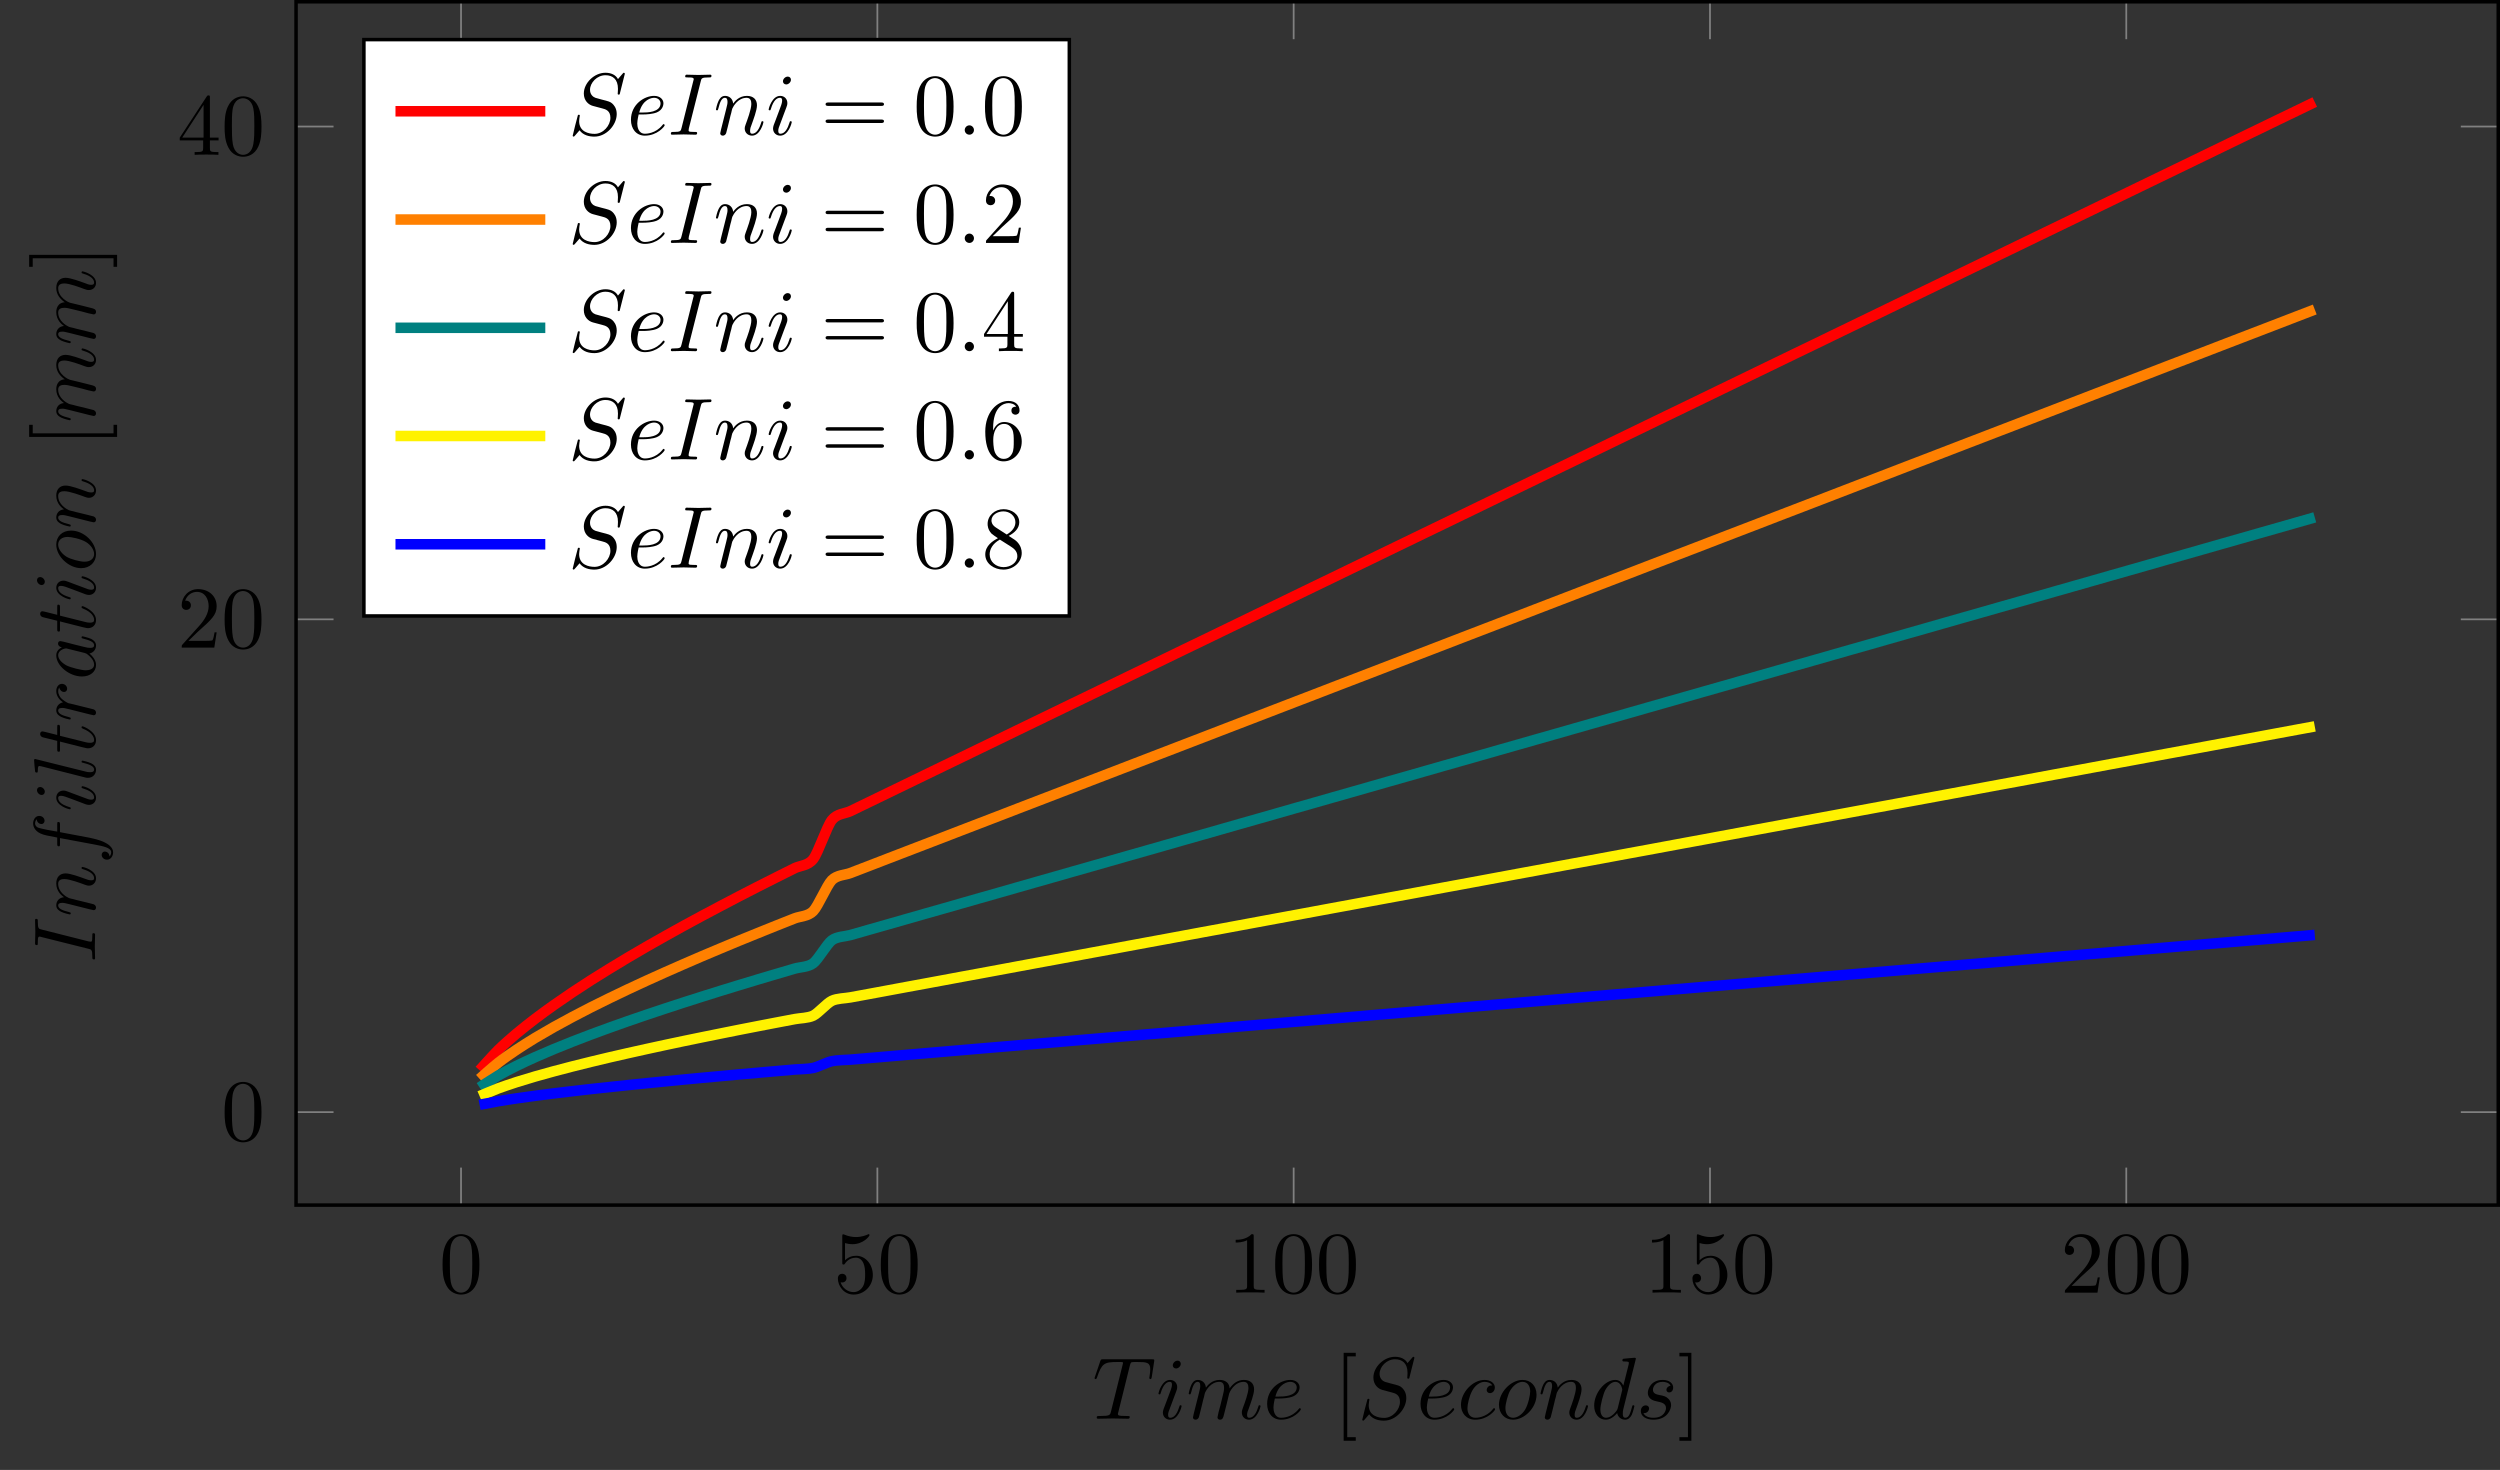 <?xml version="1.0" encoding="UTF-8"?>
<svg xmlns="http://www.w3.org/2000/svg" xmlns:xlink="http://www.w3.org/1999/xlink" width="283.776pt" height="166.852pt" viewBox="0 0 283.776 166.852" version="1.1">
<rect x="0" y="0" width="283.776" height="166.852" fill="#333333" stroke="none"/>
<defs>
<g>
<symbol overflow="visible" id="glyph0-0">
<path style="stroke:none;" d=""/>
</symbol>
<symbol overflow="visible" id="glyph0-1">
<path style="stroke:none;" d="M 4.578 -3.188 C 4.578 -3.984 4.531 -4.781 4.188 -5.516 C 3.734 -6.484 2.906 -6.641 2.5 -6.641 C 1.891 -6.641 1.172 -6.375 0.75 -5.453 C 0.438 -4.766 0.391 -3.984 0.391 -3.188 C 0.391 -2.438 0.422 -1.547 0.844 -0.781 C 1.266 0.016 2 0.219 2.484 0.219 C 3.016 0.219 3.781 0.016 4.219 -0.938 C 4.531 -1.625 4.578 -2.406 4.578 -3.188 Z M 2.484 0 C 2.094 0 1.5 -0.25 1.328 -1.203 C 1.219 -1.797 1.219 -2.719 1.219 -3.312 C 1.219 -3.953 1.219 -4.609 1.297 -5.141 C 1.484 -6.328 2.234 -6.422 2.484 -6.422 C 2.812 -6.422 3.469 -6.234 3.656 -5.25 C 3.766 -4.688 3.766 -3.938 3.766 -3.312 C 3.766 -2.562 3.766 -1.891 3.656 -1.25 C 3.5 -0.297 2.938 0 2.484 0 Z M 2.484 0 "/>
</symbol>
<symbol overflow="visible" id="glyph0-2">
<path style="stroke:none;" d="M 4.469 -2 C 4.469 -3.188 3.656 -4.188 2.578 -4.188 C 2.109 -4.188 1.672 -4.031 1.312 -3.672 L 1.312 -5.625 C 1.516 -5.562 1.844 -5.5 2.156 -5.5 C 3.391 -5.5 4.094 -6.406 4.094 -6.531 C 4.094 -6.594 4.062 -6.641 3.984 -6.641 C 3.984 -6.641 3.953 -6.641 3.906 -6.609 C 3.703 -6.516 3.219 -6.312 2.547 -6.312 C 2.156 -6.312 1.688 -6.391 1.219 -6.594 C 1.141 -6.625 1.125 -6.625 1.109 -6.625 C 1 -6.625 1 -6.547 1 -6.391 L 1 -3.438 C 1 -3.266 1 -3.188 1.141 -3.188 C 1.219 -3.188 1.234 -3.203 1.281 -3.266 C 1.391 -3.422 1.75 -3.969 2.562 -3.969 C 3.078 -3.969 3.328 -3.516 3.406 -3.328 C 3.562 -2.953 3.594 -2.578 3.594 -2.078 C 3.594 -1.719 3.594 -1.125 3.344 -0.703 C 3.109 -0.312 2.734 -0.062 2.281 -0.062 C 1.562 -0.062 0.984 -0.594 0.812 -1.172 C 0.844 -1.172 0.875 -1.156 0.984 -1.156 C 1.312 -1.156 1.484 -1.406 1.484 -1.641 C 1.484 -1.891 1.312 -2.141 0.984 -2.141 C 0.844 -2.141 0.5 -2.062 0.5 -1.609 C 0.5 -0.75 1.188 0.219 2.297 0.219 C 3.453 0.219 4.469 -0.734 4.469 -2 Z M 4.469 -2 "/>
</symbol>
<symbol overflow="visible" id="glyph0-3">
<path style="stroke:none;" d="M 2.938 -6.375 C 2.938 -6.625 2.938 -6.641 2.703 -6.641 C 2.078 -6 1.203 -6 0.891 -6 L 0.891 -5.688 C 1.094 -5.688 1.672 -5.688 2.188 -5.953 L 2.188 -0.781 C 2.188 -0.422 2.156 -0.312 1.266 -0.312 L 0.953 -0.312 L 0.953 0 C 1.297 -0.031 2.156 -0.031 2.562 -0.031 C 2.953 -0.031 3.828 -0.031 4.172 0 L 4.172 -0.312 L 3.859 -0.312 C 2.953 -0.312 2.938 -0.422 2.938 -0.781 Z M 2.938 -6.375 "/>
</symbol>
<symbol overflow="visible" id="glyph0-4">
<path style="stroke:none;" d="M 1.266 -0.766 L 2.328 -1.797 C 3.875 -3.172 4.469 -3.703 4.469 -4.703 C 4.469 -5.844 3.578 -6.641 2.359 -6.641 C 1.234 -6.641 0.5 -5.719 0.5 -4.828 C 0.5 -4.281 1 -4.281 1.031 -4.281 C 1.203 -4.281 1.547 -4.391 1.547 -4.812 C 1.547 -5.062 1.359 -5.328 1.016 -5.328 C 0.938 -5.328 0.922 -5.328 0.891 -5.312 C 1.109 -5.969 1.656 -6.328 2.234 -6.328 C 3.141 -6.328 3.562 -5.516 3.562 -4.703 C 3.562 -3.906 3.078 -3.125 2.516 -2.5 L 0.609 -0.375 C 0.5 -0.266 0.5 -0.234 0.5 0 L 4.203 0 L 4.469 -1.734 L 4.234 -1.734 C 4.172 -1.438 4.109 -1 4 -0.844 C 3.938 -0.766 3.281 -0.766 3.062 -0.766 Z M 1.266 -0.766 "/>
</symbol>
<symbol overflow="visible" id="glyph0-5">
<path style="stroke:none;" d="M 2.938 -1.641 L 2.938 -0.781 C 2.938 -0.422 2.906 -0.312 2.172 -0.312 L 1.969 -0.312 L 1.969 0 C 2.375 -0.031 2.891 -0.031 3.312 -0.031 C 3.734 -0.031 4.25 -0.031 4.672 0 L 4.672 -0.312 L 4.453 -0.312 C 3.719 -0.312 3.703 -0.422 3.703 -0.781 L 3.703 -1.641 L 4.688 -1.641 L 4.688 -1.953 L 3.703 -1.953 L 3.703 -6.484 C 3.703 -6.688 3.703 -6.75 3.531 -6.75 C 3.453 -6.75 3.422 -6.75 3.344 -6.625 L 0.281 -1.953 L 0.281 -1.641 Z M 2.984 -1.953 L 0.562 -1.953 L 2.984 -5.672 Z M 2.984 -1.953 "/>
</symbol>
<symbol overflow="visible" id="glyph0-6">
<path style="stroke:none;" d="M 2.547 2.5 L 2.547 2.094 L 1.578 2.094 L 1.578 -7.078 L 2.547 -7.078 L 2.547 -7.484 L 1.172 -7.484 L 1.172 2.5 Z M 2.547 2.5 "/>
</symbol>
<symbol overflow="visible" id="glyph0-7">
<path style="stroke:none;" d="M 1.578 -7.484 L 0.219 -7.484 L 0.219 -7.078 L 1.188 -7.078 L 1.188 2.094 L 0.219 2.094 L 0.219 2.5 L 1.578 2.5 Z M 1.578 -7.484 "/>
</symbol>
<symbol overflow="visible" id="glyph0-8">
<path style="stroke:none;" d="M 6.844 -3.266 C 7 -3.266 7.188 -3.266 7.188 -3.453 C 7.188 -3.656 7 -3.656 6.859 -3.656 L 0.891 -3.656 C 0.75 -3.656 0.562 -3.656 0.562 -3.453 C 0.562 -3.266 0.75 -3.266 0.891 -3.266 Z M 6.859 -1.328 C 7 -1.328 7.188 -1.328 7.188 -1.531 C 7.188 -1.719 7 -1.719 6.844 -1.719 L 0.891 -1.719 C 0.75 -1.719 0.562 -1.719 0.562 -1.531 C 0.562 -1.328 0.75 -1.328 0.891 -1.328 Z M 6.859 -1.328 "/>
</symbol>
<symbol overflow="visible" id="glyph0-9">
<path style="stroke:none;" d="M 1.312 -3.266 L 1.312 -3.516 C 1.312 -6.031 2.547 -6.391 3.062 -6.391 C 3.297 -6.391 3.719 -6.328 3.938 -5.984 C 3.781 -5.984 3.391 -5.984 3.391 -5.547 C 3.391 -5.234 3.625 -5.078 3.844 -5.078 C 4 -5.078 4.312 -5.172 4.312 -5.562 C 4.312 -6.156 3.875 -6.641 3.047 -6.641 C 1.766 -6.641 0.422 -5.359 0.422 -3.156 C 0.422 -0.484 1.578 0.219 2.5 0.219 C 3.609 0.219 4.562 -0.719 4.562 -2.031 C 4.562 -3.297 3.672 -4.25 2.562 -4.25 C 1.891 -4.25 1.516 -3.75 1.312 -3.266 Z M 2.5 -0.062 C 1.875 -0.062 1.578 -0.656 1.516 -0.812 C 1.328 -1.281 1.328 -2.078 1.328 -2.25 C 1.328 -3.031 1.656 -4.031 2.547 -4.031 C 2.719 -4.031 3.172 -4.031 3.484 -3.406 C 3.656 -3.047 3.656 -2.531 3.656 -2.047 C 3.656 -1.562 3.656 -1.062 3.484 -0.703 C 3.188 -0.109 2.734 -0.062 2.5 -0.062 Z M 2.5 -0.062 "/>
</symbol>
<symbol overflow="visible" id="glyph0-10">
<path style="stroke:none;" d="M 1.625 -4.562 C 1.172 -4.859 1.125 -5.188 1.125 -5.359 C 1.125 -5.969 1.781 -6.391 2.484 -6.391 C 3.203 -6.391 3.844 -5.875 3.844 -5.156 C 3.844 -4.578 3.453 -4.109 2.859 -3.766 Z M 3.078 -3.609 C 3.797 -3.984 4.281 -4.5 4.281 -5.156 C 4.281 -6.078 3.406 -6.641 2.5 -6.641 C 1.5 -6.641 0.688 -5.906 0.688 -4.969 C 0.688 -4.797 0.703 -4.344 1.125 -3.875 C 1.234 -3.766 1.609 -3.516 1.859 -3.344 C 1.281 -3.047 0.422 -2.5 0.422 -1.5 C 0.422 -0.453 1.438 0.219 2.484 0.219 C 3.609 0.219 4.562 -0.609 4.562 -1.672 C 4.562 -2.031 4.453 -2.484 4.062 -2.906 C 3.875 -3.109 3.719 -3.203 3.078 -3.609 Z M 2.078 -3.188 L 3.312 -2.406 C 3.594 -2.219 4.062 -1.922 4.062 -1.312 C 4.062 -0.578 3.312 -0.062 2.5 -0.062 C 1.641 -0.062 0.922 -0.672 0.922 -1.5 C 0.922 -2.078 1.234 -2.719 2.078 -3.188 Z M 2.078 -3.188 "/>
</symbol>
<symbol overflow="visible" id="glyph1-0">
<path style="stroke:none;" d=""/>
</symbol>
<symbol overflow="visible" id="glyph1-1">
<path style="stroke:none;" d="M 4.25 -6.047 C 4.328 -6.328 4.359 -6.391 4.484 -6.422 C 4.578 -6.438 4.906 -6.438 5.109 -6.438 C 6.125 -6.438 6.562 -6.406 6.562 -5.625 C 6.562 -5.469 6.531 -5.078 6.484 -4.828 C 6.484 -4.781 6.453 -4.672 6.453 -4.641 C 6.453 -4.578 6.484 -4.5 6.578 -4.5 C 6.688 -4.5 6.703 -4.578 6.734 -4.734 L 7 -6.469 C 7.016 -6.516 7.016 -6.609 7.016 -6.641 C 7.016 -6.75 6.922 -6.75 6.75 -6.75 L 1.219 -6.75 C 0.984 -6.75 0.969 -6.734 0.891 -6.547 L 0.297 -4.797 C 0.297 -4.781 0.234 -4.641 0.234 -4.609 C 0.234 -4.562 0.297 -4.5 0.359 -4.5 C 0.453 -4.5 0.469 -4.562 0.531 -4.719 C 1.062 -6.266 1.328 -6.438 2.797 -6.438 L 3.188 -6.438 C 3.469 -6.438 3.469 -6.406 3.469 -6.312 C 3.469 -6.266 3.438 -6.141 3.422 -6.109 L 2.094 -0.781 C 2 -0.422 1.969 -0.312 0.906 -0.312 C 0.547 -0.312 0.484 -0.312 0.484 -0.125 C 0.484 0 0.594 0 0.656 0 C 0.922 0 1.203 -0.016 1.469 -0.016 C 1.75 -0.016 2.047 -0.031 2.328 -0.031 C 2.609 -0.031 2.875 -0.016 3.156 -0.016 C 3.438 -0.016 3.734 0 4.016 0 C 4.109 0 4.234 0 4.234 -0.203 C 4.234 -0.312 4.156 -0.312 3.891 -0.312 C 3.656 -0.312 3.516 -0.312 3.266 -0.328 C 2.969 -0.359 2.891 -0.391 2.891 -0.547 C 2.891 -0.562 2.891 -0.609 2.938 -0.75 Z M 4.25 -6.047 "/>
</symbol>
<symbol overflow="visible" id="glyph1-2">
<path style="stroke:none;" d="M 2.828 -6.234 C 2.828 -6.438 2.688 -6.594 2.469 -6.594 C 2.188 -6.594 1.922 -6.328 1.922 -6.062 C 1.922 -5.875 2.062 -5.703 2.297 -5.703 C 2.531 -5.703 2.828 -5.938 2.828 -6.234 Z M 2.078 -2.484 C 2.188 -2.766 2.188 -2.797 2.297 -3.062 C 2.375 -3.266 2.422 -3.406 2.422 -3.594 C 2.422 -4.031 2.109 -4.406 1.609 -4.406 C 0.672 -4.406 0.297 -2.953 0.297 -2.875 C 0.297 -2.766 0.391 -2.766 0.406 -2.766 C 0.516 -2.766 0.516 -2.797 0.562 -2.953 C 0.844 -3.891 1.234 -4.188 1.578 -4.188 C 1.656 -4.188 1.828 -4.188 1.828 -3.875 C 1.828 -3.656 1.75 -3.453 1.719 -3.344 C 1.641 -3.094 1.188 -1.938 1.031 -1.5 C 0.922 -1.25 0.797 -0.922 0.797 -0.703 C 0.797 -0.234 1.141 0.109 1.609 0.109 C 2.547 0.109 2.922 -1.328 2.922 -1.422 C 2.922 -1.531 2.828 -1.531 2.797 -1.531 C 2.703 -1.531 2.703 -1.5 2.656 -1.344 C 2.469 -0.719 2.141 -0.109 1.641 -0.109 C 1.469 -0.109 1.391 -0.203 1.391 -0.438 C 1.391 -0.688 1.453 -0.828 1.688 -1.438 Z M 2.078 -2.484 "/>
</symbol>
<symbol overflow="visible" id="glyph1-3">
<path style="stroke:none;" d="M 0.875 -0.594 C 0.844 -0.438 0.781 -0.203 0.781 -0.156 C 0.781 0.016 0.922 0.109 1.078 0.109 C 1.203 0.109 1.375 0.031 1.453 -0.172 C 1.453 -0.188 1.578 -0.656 1.641 -0.906 L 1.859 -1.797 C 1.906 -2.031 1.969 -2.25 2.031 -2.469 C 2.062 -2.641 2.141 -2.938 2.156 -2.969 C 2.297 -3.281 2.828 -4.188 3.781 -4.188 C 4.234 -4.188 4.312 -3.812 4.312 -3.484 C 4.312 -3.234 4.25 -2.953 4.172 -2.656 L 3.891 -1.5 L 3.688 -0.75 C 3.656 -0.547 3.562 -0.203 3.562 -0.156 C 3.562 0.016 3.703 0.109 3.844 0.109 C 4.156 0.109 4.219 -0.141 4.297 -0.453 C 4.438 -1.016 4.812 -2.469 4.891 -2.859 C 4.922 -2.984 5.453 -4.188 6.547 -4.188 C 6.969 -4.188 7.078 -3.844 7.078 -3.484 C 7.078 -2.922 6.656 -1.781 6.453 -1.25 C 6.375 -1.016 6.328 -0.906 6.328 -0.703 C 6.328 -0.234 6.672 0.109 7.141 0.109 C 8.078 0.109 8.453 -1.344 8.453 -1.422 C 8.453 -1.531 8.359 -1.531 8.328 -1.531 C 8.234 -1.531 8.234 -1.5 8.188 -1.344 C 8.031 -0.812 7.719 -0.109 7.172 -0.109 C 7 -0.109 6.922 -0.203 6.922 -0.438 C 6.922 -0.688 7.016 -0.922 7.109 -1.141 C 7.297 -1.672 7.719 -2.766 7.719 -3.344 C 7.719 -3.984 7.312 -4.406 6.562 -4.406 C 5.828 -4.406 5.312 -3.969 4.938 -3.438 C 4.938 -3.562 4.906 -3.906 4.625 -4.141 C 4.375 -4.359 4.062 -4.406 3.812 -4.406 C 2.906 -4.406 2.422 -3.766 2.25 -3.531 C 2.203 -4.109 1.781 -4.406 1.328 -4.406 C 0.875 -4.406 0.688 -4.016 0.594 -3.844 C 0.422 -3.484 0.297 -2.906 0.297 -2.875 C 0.297 -2.766 0.391 -2.766 0.406 -2.766 C 0.516 -2.766 0.516 -2.781 0.578 -3 C 0.75 -3.703 0.953 -4.188 1.312 -4.188 C 1.469 -4.188 1.609 -4.109 1.609 -3.734 C 1.609 -3.516 1.578 -3.406 1.453 -2.891 Z M 0.875 -0.594 "/>
</symbol>
<symbol overflow="visible" id="glyph1-4">
<path style="stroke:none;" d="M 1.859 -2.297 C 2.156 -2.297 2.891 -2.328 3.391 -2.531 C 4.094 -2.828 4.141 -3.422 4.141 -3.562 C 4.141 -4 3.766 -4.406 3.078 -4.406 C 1.969 -4.406 0.453 -3.438 0.453 -1.688 C 0.453 -0.672 1.047 0.109 2.031 0.109 C 3.453 0.109 4.281 -0.953 4.281 -1.062 C 4.281 -1.125 4.234 -1.203 4.172 -1.203 C 4.109 -1.203 4.094 -1.172 4.031 -1.094 C 3.25 -0.109 2.156 -0.109 2.047 -0.109 C 1.266 -0.109 1.172 -0.953 1.172 -1.266 C 1.172 -1.391 1.188 -1.688 1.328 -2.297 Z M 1.391 -2.516 C 1.781 -4.031 2.812 -4.188 3.078 -4.188 C 3.531 -4.188 3.812 -3.891 3.812 -3.562 C 3.812 -2.516 2.219 -2.516 1.797 -2.516 Z M 1.391 -2.516 "/>
</symbol>
<symbol overflow="visible" id="glyph1-5">
<path style="stroke:none;" d="M 6.438 -6.922 C 6.438 -6.953 6.406 -7.031 6.312 -7.031 C 6.266 -7.031 6.266 -7.016 6.141 -6.875 L 5.656 -6.312 C 5.406 -6.781 4.891 -7.031 4.234 -7.031 C 2.969 -7.031 1.781 -5.875 1.781 -4.672 C 1.781 -3.875 2.297 -3.406 2.812 -3.266 L 3.875 -2.984 C 4.25 -2.891 4.797 -2.734 4.797 -1.922 C 4.797 -1.031 3.984 -0.094 3 -0.094 C 2.359 -0.094 1.25 -0.312 1.25 -1.547 C 1.25 -1.781 1.312 -2.031 1.312 -2.078 C 1.328 -2.125 1.328 -2.141 1.328 -2.156 C 1.328 -2.25 1.266 -2.266 1.219 -2.266 C 1.172 -2.266 1.141 -2.25 1.109 -2.219 C 1.078 -2.188 0.516 0.094 0.516 0.125 C 0.516 0.172 0.562 0.219 0.625 0.219 C 0.672 0.219 0.688 0.203 0.812 0.062 L 1.297 -0.5 C 1.719 0.078 2.406 0.219 2.984 0.219 C 4.344 0.219 5.516 -1.109 5.516 -2.344 C 5.516 -3.031 5.172 -3.375 5.031 -3.516 C 4.797 -3.734 4.641 -3.781 3.766 -4 C 3.531 -4.062 3.188 -4.172 3.094 -4.188 C 2.828 -4.281 2.484 -4.562 2.484 -5.094 C 2.484 -5.906 3.281 -6.75 4.234 -6.75 C 5.047 -6.75 5.656 -6.312 5.656 -5.203 C 5.656 -4.891 5.625 -4.703 5.625 -4.641 C 5.625 -4.641 5.625 -4.547 5.734 -4.547 C 5.844 -4.547 5.859 -4.578 5.891 -4.75 Z M 6.438 -6.922 "/>
</symbol>
<symbol overflow="visible" id="glyph1-6">
<path style="stroke:none;" d="M 3.953 -3.781 C 3.781 -3.781 3.656 -3.781 3.516 -3.656 C 3.344 -3.5 3.328 -3.328 3.328 -3.266 C 3.328 -3.016 3.516 -2.906 3.703 -2.906 C 3.984 -2.906 4.25 -3.156 4.25 -3.547 C 4.25 -4.031 3.781 -4.406 3.078 -4.406 C 1.734 -4.406 0.406 -2.984 0.406 -1.578 C 0.406 -0.672 0.984 0.109 2.031 0.109 C 3.453 0.109 4.281 -0.953 4.281 -1.062 C 4.281 -1.125 4.234 -1.203 4.172 -1.203 C 4.109 -1.203 4.094 -1.172 4.031 -1.094 C 3.25 -0.109 2.156 -0.109 2.047 -0.109 C 1.422 -0.109 1.141 -0.594 1.141 -1.203 C 1.141 -1.609 1.344 -2.578 1.688 -3.188 C 2 -3.766 2.547 -4.188 3.094 -4.188 C 3.422 -4.188 3.812 -4.062 3.953 -3.781 Z M 3.953 -3.781 "/>
</symbol>
<symbol overflow="visible" id="glyph1-7">
<path style="stroke:none;" d="M 4.672 -2.719 C 4.672 -3.766 3.984 -4.406 3.078 -4.406 C 1.75 -4.406 0.406 -2.984 0.406 -1.578 C 0.406 -0.594 1.078 0.109 2 0.109 C 3.328 0.109 4.672 -1.266 4.672 -2.719 Z M 2.016 -0.109 C 1.578 -0.109 1.141 -0.422 1.141 -1.203 C 1.141 -1.688 1.406 -2.766 1.719 -3.266 C 2.219 -4.031 2.797 -4.188 3.078 -4.188 C 3.656 -4.188 3.953 -3.703 3.953 -3.109 C 3.953 -2.719 3.75 -1.672 3.375 -1.031 C 3.016 -0.453 2.469 -0.109 2.016 -0.109 Z M 2.016 -0.109 "/>
</symbol>
<symbol overflow="visible" id="glyph1-8">
<path style="stroke:none;" d="M 0.875 -0.594 C 0.844 -0.438 0.781 -0.203 0.781 -0.156 C 0.781 0.016 0.922 0.109 1.078 0.109 C 1.203 0.109 1.375 0.031 1.453 -0.172 C 1.453 -0.188 1.578 -0.656 1.641 -0.906 L 1.859 -1.797 C 1.906 -2.031 1.969 -2.25 2.031 -2.469 C 2.062 -2.641 2.141 -2.938 2.156 -2.969 C 2.297 -3.281 2.828 -4.188 3.781 -4.188 C 4.234 -4.188 4.312 -3.812 4.312 -3.484 C 4.312 -2.875 3.828 -1.594 3.672 -1.172 C 3.578 -0.938 3.562 -0.812 3.562 -0.703 C 3.562 -0.234 3.922 0.109 4.391 0.109 C 5.328 0.109 5.688 -1.344 5.688 -1.422 C 5.688 -1.531 5.609 -1.531 5.578 -1.531 C 5.469 -1.531 5.469 -1.5 5.422 -1.344 C 5.219 -0.672 4.891 -0.109 4.406 -0.109 C 4.234 -0.109 4.172 -0.203 4.172 -0.438 C 4.172 -0.688 4.25 -0.922 4.344 -1.141 C 4.531 -1.672 4.953 -2.766 4.953 -3.344 C 4.953 -4 4.531 -4.406 3.812 -4.406 C 2.906 -4.406 2.422 -3.766 2.25 -3.531 C 2.203 -4.094 1.797 -4.406 1.328 -4.406 C 0.875 -4.406 0.688 -4.016 0.594 -3.844 C 0.422 -3.5 0.297 -2.906 0.297 -2.875 C 0.297 -2.766 0.391 -2.766 0.406 -2.766 C 0.516 -2.766 0.516 -2.781 0.578 -3 C 0.75 -3.703 0.953 -4.188 1.312 -4.188 C 1.5 -4.188 1.609 -4.062 1.609 -3.734 C 1.609 -3.516 1.578 -3.406 1.453 -2.891 Z M 0.875 -0.594 "/>
</symbol>
<symbol overflow="visible" id="glyph1-9">
<path style="stroke:none;" d="M 5.141 -6.812 C 5.141 -6.812 5.141 -6.922 5.016 -6.922 C 4.859 -6.922 3.922 -6.828 3.75 -6.812 C 3.672 -6.797 3.609 -6.75 3.609 -6.625 C 3.609 -6.5 3.703 -6.5 3.844 -6.5 C 4.328 -6.5 4.344 -6.438 4.344 -6.328 L 4.312 -6.125 L 3.719 -3.766 C 3.531 -4.141 3.25 -4.406 2.797 -4.406 C 1.641 -4.406 0.406 -2.938 0.406 -1.484 C 0.406 -0.547 0.953 0.109 1.719 0.109 C 1.922 0.109 2.422 0.062 3.016 -0.641 C 3.094 -0.219 3.453 0.109 3.922 0.109 C 4.281 0.109 4.5 -0.125 4.672 -0.438 C 4.828 -0.797 4.969 -1.406 4.969 -1.422 C 4.969 -1.531 4.875 -1.531 4.844 -1.531 C 4.75 -1.531 4.734 -1.484 4.703 -1.344 C 4.531 -0.703 4.359 -0.109 3.953 -0.109 C 3.672 -0.109 3.656 -0.375 3.656 -0.562 C 3.656 -0.812 3.672 -0.875 3.703 -1.047 Z M 3.078 -1.188 C 3.016 -1 3.016 -0.984 2.875 -0.812 C 2.438 -0.266 2.031 -0.109 1.75 -0.109 C 1.25 -0.109 1.109 -0.656 1.109 -1.047 C 1.109 -1.547 1.422 -2.766 1.656 -3.234 C 1.969 -3.812 2.406 -4.188 2.812 -4.188 C 3.453 -4.188 3.594 -3.375 3.594 -3.312 C 3.594 -3.25 3.578 -3.188 3.562 -3.141 Z M 3.078 -1.188 "/>
</symbol>
<symbol overflow="visible" id="glyph1-10">
<path style="stroke:none;" d="M 3.891 -3.734 C 3.625 -3.719 3.422 -3.5 3.422 -3.281 C 3.422 -3.141 3.516 -2.984 3.734 -2.984 C 3.953 -2.984 4.188 -3.156 4.188 -3.547 C 4.188 -4 3.766 -4.406 3 -4.406 C 1.688 -4.406 1.312 -3.391 1.312 -2.953 C 1.312 -2.172 2.047 -2.031 2.344 -1.969 C 2.859 -1.859 3.375 -1.75 3.375 -1.203 C 3.375 -0.953 3.156 -0.109 1.953 -0.109 C 1.812 -0.109 1.047 -0.109 0.812 -0.641 C 1.203 -0.594 1.453 -0.891 1.453 -1.172 C 1.453 -1.391 1.281 -1.516 1.078 -1.516 C 0.812 -1.516 0.516 -1.312 0.516 -0.859 C 0.516 -0.297 1.094 0.109 1.938 0.109 C 3.562 0.109 3.953 -1.094 3.953 -1.547 C 3.953 -1.906 3.766 -2.156 3.641 -2.266 C 3.375 -2.547 3.078 -2.609 2.641 -2.688 C 2.281 -2.766 1.891 -2.844 1.891 -3.297 C 1.891 -3.578 2.125 -4.188 3 -4.188 C 3.25 -4.188 3.75 -4.109 3.891 -3.734 Z M 3.891 -3.734 "/>
</symbol>
<symbol overflow="visible" id="glyph1-11">
<path style="stroke:none;" d="M 3.734 -6.047 C 3.812 -6.406 3.844 -6.5 4.641 -6.5 C 4.875 -6.5 4.953 -6.5 4.953 -6.688 C 4.953 -6.812 4.844 -6.812 4.812 -6.812 C 4.516 -6.812 3.781 -6.781 3.484 -6.781 C 3.188 -6.781 2.469 -6.812 2.156 -6.812 C 2.094 -6.812 1.969 -6.812 1.969 -6.609 C 1.969 -6.5 2.047 -6.5 2.25 -6.5 C 2.656 -6.5 2.938 -6.5 2.938 -6.312 C 2.938 -6.266 2.938 -6.234 2.906 -6.156 L 1.562 -0.781 C 1.469 -0.406 1.453 -0.312 0.656 -0.312 C 0.422 -0.312 0.344 -0.312 0.344 -0.109 C 0.344 0 0.453 0 0.484 0 C 0.781 0 1.5 -0.031 1.797 -0.031 C 2.094 -0.031 2.828 0 3.125 0 C 3.203 0 3.328 0 3.328 -0.188 C 3.328 -0.312 3.25 -0.312 3.031 -0.312 C 2.844 -0.312 2.797 -0.312 2.609 -0.328 C 2.391 -0.344 2.359 -0.391 2.359 -0.5 C 2.359 -0.578 2.375 -0.656 2.391 -0.734 Z M 3.734 -6.047 "/>
</symbol>
<symbol overflow="visible" id="glyph1-12">
<path style="stroke:none;" d="M 1.906 -0.531 C 1.906 -0.812 1.672 -1.062 1.391 -1.062 C 1.094 -1.062 0.859 -0.812 0.859 -0.531 C 0.859 -0.234 1.094 0 1.391 0 C 1.672 0 1.906 -0.234 1.906 -0.531 Z M 1.906 -0.531 "/>
</symbol>
<symbol overflow="visible" id="glyph2-0">
<path style="stroke:none;" d=""/>
</symbol>
<symbol overflow="visible" id="glyph2-1">
<path style="stroke:none;" d="M -6.047 -3.734 C -6.406 -3.812 -6.5 -3.844 -6.5 -4.641 C -6.5 -4.875 -6.5 -4.953 -6.688 -4.953 C -6.812 -4.953 -6.812 -4.844 -6.812 -4.812 C -6.812 -4.516 -6.781 -3.781 -6.781 -3.484 C -6.781 -3.188 -6.812 -2.469 -6.812 -2.156 C -6.812 -2.094 -6.812 -1.969 -6.609 -1.969 C -6.5 -1.969 -6.5 -2.047 -6.5 -2.25 C -6.5 -2.656 -6.5 -2.938 -6.312 -2.938 C -6.266 -2.938 -6.234 -2.938 -6.156 -2.906 L -0.781 -1.562 C -0.406 -1.469 -0.312 -1.453 -0.312 -0.656 C -0.312 -0.422 -0.312 -0.344 -0.109 -0.344 C 0 -0.344 0 -0.453 0 -0.484 C 0 -0.781 -0.031 -1.5 -0.031 -1.797 C -0.031 -2.094 0 -2.828 0 -3.125 C 0 -3.203 0 -3.328 -0.188 -3.328 C -0.312 -3.328 -0.312 -3.25 -0.312 -3.031 C -0.312 -2.844 -0.312 -2.797 -0.328 -2.609 C -0.344 -2.391 -0.391 -2.359 -0.5 -2.359 C -0.578 -2.359 -0.656 -2.375 -0.734 -2.391 Z M -6.047 -3.734 "/>
</symbol>
<symbol overflow="visible" id="glyph2-2">
<path style="stroke:none;" d="M -0.594 -0.875 C -0.438 -0.844 -0.203 -0.781 -0.156 -0.781 C 0.016 -0.781 0.109 -0.922 0.109 -1.078 C 0.109 -1.203 0.031 -1.375 -0.172 -1.453 C -0.188 -1.453 -0.656 -1.578 -0.906 -1.641 L -1.797 -1.859 C -2.031 -1.906 -2.25 -1.969 -2.469 -2.031 C -2.641 -2.062 -2.938 -2.141 -2.969 -2.156 C -3.281 -2.297 -4.188 -2.828 -4.188 -3.781 C -4.188 -4.234 -3.812 -4.312 -3.484 -4.312 C -2.875 -4.312 -1.594 -3.828 -1.172 -3.672 C -0.938 -3.578 -0.812 -3.562 -0.703 -3.562 C -0.234 -3.562 0.109 -3.922 0.109 -4.391 C 0.109 -5.328 -1.344 -5.688 -1.422 -5.688 C -1.531 -5.688 -1.531 -5.609 -1.531 -5.578 C -1.531 -5.469 -1.5 -5.469 -1.344 -5.422 C -0.672 -5.219 -0.109 -4.891 -0.109 -4.406 C -0.109 -4.234 -0.203 -4.172 -0.438 -4.172 C -0.688 -4.172 -0.922 -4.25 -1.141 -4.344 C -1.672 -4.531 -2.766 -4.953 -3.344 -4.953 C -4 -4.953 -4.406 -4.531 -4.406 -3.812 C -4.406 -2.906 -3.766 -2.422 -3.531 -2.25 C -4.094 -2.203 -4.406 -1.797 -4.406 -1.328 C -4.406 -0.875 -4.016 -0.688 -3.844 -0.594 C -3.5 -0.422 -2.906 -0.297 -2.875 -0.297 C -2.766 -0.297 -2.766 -0.391 -2.766 -0.406 C -2.766 -0.516 -2.781 -0.516 -3 -0.578 C -3.703 -0.75 -4.188 -0.953 -4.188 -1.312 C -4.188 -1.5 -4.062 -1.609 -3.734 -1.609 C -3.516 -1.609 -3.406 -1.578 -2.891 -1.453 Z M -0.594 -0.875 "/>
</symbol>
<symbol overflow="visible" id="glyph2-3">
<path style="stroke:none;" d="M -3.984 -3.656 L -3.984 -4.516 C -3.984 -4.719 -3.984 -4.812 -4.188 -4.812 C -4.297 -4.812 -4.297 -4.719 -4.297 -4.547 L -4.297 -3.719 L -5.438 -3.922 C -5.641 -3.969 -6.344 -4.109 -6.469 -4.172 C -6.656 -4.25 -6.812 -4.422 -6.812 -4.641 C -6.812 -4.672 -6.812 -4.938 -6.625 -5.125 C -6.594 -4.688 -6.234 -4.578 -6.094 -4.578 C -5.859 -4.578 -5.734 -4.766 -5.734 -4.953 C -5.734 -5.219 -5.969 -5.5 -6.344 -5.5 C -6.797 -5.5 -7.031 -5.047 -7.031 -4.641 C -7.031 -4.297 -6.844 -3.672 -5.859 -3.375 C -5.656 -3.312 -5.547 -3.281 -4.297 -3.047 L -4.297 -2.359 C -4.297 -2.156 -4.297 -2.047 -4.109 -2.047 C -3.984 -2.047 -3.984 -2.141 -3.984 -2.328 L -3.984 -2.984 L -0.047 -2.25 C 0.922 -2.062 1.828 -1.891 1.828 -1.375 C 1.828 -1.328 1.828 -1.094 1.641 -0.891 C 1.609 -1.359 1.25 -1.453 1.109 -1.453 C 0.875 -1.453 0.75 -1.266 0.75 -1.078 C 0.75 -0.812 0.984 -0.531 1.359 -0.531 C 1.797 -0.531 2.047 -0.969 2.047 -1.375 C 2.047 -1.922 1.453 -2.328 1.078 -2.5 C 0.453 -2.828 -0.75 -3.047 -0.828 -3.062 Z M -3.984 -3.656 "/>
</symbol>
<symbol overflow="visible" id="glyph2-4">
<path style="stroke:none;" d="M -6.234 -2.828 C -6.438 -2.828 -6.594 -2.688 -6.594 -2.469 C -6.594 -2.188 -6.328 -1.922 -6.062 -1.922 C -5.875 -1.922 -5.703 -2.062 -5.703 -2.297 C -5.703 -2.531 -5.938 -2.828 -6.234 -2.828 Z M -2.484 -2.078 C -2.766 -2.188 -2.797 -2.188 -3.062 -2.297 C -3.266 -2.375 -3.406 -2.422 -3.594 -2.422 C -4.031 -2.422 -4.406 -2.109 -4.406 -1.609 C -4.406 -0.672 -2.953 -0.297 -2.875 -0.297 C -2.766 -0.297 -2.766 -0.391 -2.766 -0.406 C -2.766 -0.516 -2.797 -0.516 -2.953 -0.562 C -3.891 -0.844 -4.188 -1.234 -4.188 -1.578 C -4.188 -1.656 -4.188 -1.828 -3.875 -1.828 C -3.656 -1.828 -3.453 -1.75 -3.344 -1.719 C -3.094 -1.641 -1.938 -1.188 -1.5 -1.031 C -1.25 -0.922 -0.922 -0.797 -0.703 -0.797 C -0.234 -0.797 0.109 -1.141 0.109 -1.609 C 0.109 -2.547 -1.328 -2.922 -1.422 -2.922 C -1.531 -2.922 -1.531 -2.828 -1.531 -2.797 C -1.531 -2.703 -1.5 -2.703 -1.344 -2.656 C -0.719 -2.469 -0.109 -2.141 -0.109 -1.641 C -0.109 -1.469 -0.203 -1.391 -0.438 -1.391 C -0.688 -1.391 -0.828 -1.453 -1.438 -1.688 Z M -2.484 -2.078 "/>
</symbol>
<symbol overflow="visible" id="glyph2-5">
<path style="stroke:none;" d="M -6.812 -2.578 C -6.812 -2.578 -6.922 -2.578 -6.922 -2.438 C -6.922 -2.219 -6.844 -1.484 -6.812 -1.219 C -6.812 -1.141 -6.797 -1.031 -6.609 -1.031 C -6.5 -1.031 -6.5 -1.141 -6.5 -1.281 C -6.5 -1.766 -6.406 -1.781 -6.328 -1.781 L -6.125 -1.75 L -1.141 -0.484 C -1.031 -0.453 -0.969 -0.438 -0.812 -0.438 C -0.234 -0.438 0.109 -0.875 0.109 -1.344 C 0.109 -1.672 -0.094 -1.922 -0.453 -2.094 C -0.828 -2.266 -1.406 -2.391 -1.422 -2.391 C -1.531 -2.391 -1.531 -2.297 -1.531 -2.266 C -1.531 -2.172 -1.484 -2.156 -1.344 -2.141 C -0.703 -1.969 -0.109 -1.781 -0.109 -1.375 C -0.109 -1.078 -0.422 -1.078 -0.562 -1.078 C -0.812 -1.078 -0.859 -1.094 -1.047 -1.141 Z M -6.812 -2.578 "/>
</symbol>
<symbol overflow="visible" id="glyph2-6">
<path style="stroke:none;" d="M -3.984 -2.047 L -3.984 -2.984 C -3.984 -3.188 -3.984 -3.297 -4.188 -3.297 C -4.297 -3.297 -4.297 -3.188 -4.297 -3.016 L -4.297 -2.141 C -5.719 -2.5 -5.906 -2.547 -5.969 -2.547 C -6.141 -2.547 -6.234 -2.422 -6.234 -2.25 C -6.234 -2.219 -6.234 -1.938 -5.875 -1.859 L -4.297 -1.469 L -4.297 -0.531 C -4.297 -0.328 -4.297 -0.234 -4.109 -0.234 C -3.984 -0.234 -3.984 -0.312 -3.984 -0.516 L -3.984 -1.391 C -1.156 -0.672 -0.984 -0.625 -0.812 -0.625 C -0.266 -0.625 0.109 -1 0.109 -1.547 C 0.109 -2.562 -1.344 -3.125 -1.422 -3.125 C -1.531 -3.125 -1.531 -3.047 -1.531 -3.016 C -1.531 -2.922 -1.5 -2.906 -1.391 -2.859 C -0.344 -2.438 -0.109 -1.906 -0.109 -1.562 C -0.109 -1.359 -0.234 -1.25 -0.562 -1.25 C -0.812 -1.25 -0.875 -1.281 -1.047 -1.312 Z M -3.984 -2.047 "/>
</symbol>
<symbol overflow="visible" id="glyph2-7">
<path style="stroke:none;" d="M -0.594 -0.875 C -0.438 -0.844 -0.203 -0.781 -0.156 -0.781 C 0.016 -0.781 0.109 -0.922 0.109 -1.078 C 0.109 -1.203 0.031 -1.375 -0.172 -1.453 C -0.203 -1.469 -1.562 -1.797 -1.75 -1.844 C -2.078 -1.922 -2.766 -2.109 -3.047 -2.156 C -3.172 -2.203 -3.641 -2.484 -3.859 -2.719 C -3.922 -2.797 -4.188 -3.094 -4.188 -3.516 C -4.188 -3.781 -4.062 -3.922 -4.062 -3.938 C -4.016 -3.641 -3.781 -3.422 -3.516 -3.422 C -3.359 -3.422 -3.172 -3.531 -3.172 -3.797 C -3.172 -4.062 -3.406 -4.344 -3.766 -4.344 C -4.109 -4.344 -4.406 -4.031 -4.406 -3.516 C -4.406 -2.875 -3.922 -2.438 -3.641 -2.25 C -4.094 -2.156 -4.406 -1.797 -4.406 -1.328 C -4.406 -0.875 -4.016 -0.688 -3.844 -0.594 C -3.5 -0.422 -2.906 -0.297 -2.875 -0.297 C -2.766 -0.297 -2.766 -0.391 -2.766 -0.406 C -2.766 -0.516 -2.781 -0.516 -3 -0.578 C -3.703 -0.75 -4.188 -0.953 -4.188 -1.312 C -4.188 -1.469 -4.109 -1.609 -3.734 -1.609 C -3.516 -1.609 -3.406 -1.578 -2.891 -1.453 Z M -0.594 -0.875 "/>
</symbol>
<symbol overflow="visible" id="glyph2-8">
<path style="stroke:none;" d="M -3.766 -3.719 C -4.141 -3.531 -4.406 -3.25 -4.406 -2.797 C -4.406 -1.641 -2.938 -0.406 -1.484 -0.406 C -0.547 -0.406 0.109 -0.953 0.109 -1.719 C 0.109 -1.922 0.062 -2.422 -0.641 -3.016 C -0.219 -3.094 0.109 -3.453 0.109 -3.922 C 0.109 -4.281 -0.125 -4.5 -0.438 -4.672 C -0.797 -4.828 -1.406 -4.969 -1.422 -4.969 C -1.531 -4.969 -1.531 -4.875 -1.531 -4.844 C -1.531 -4.75 -1.484 -4.734 -1.344 -4.703 C -0.703 -4.531 -0.109 -4.359 -0.109 -3.953 C -0.109 -3.672 -0.375 -3.656 -0.562 -3.656 C -0.781 -3.656 -0.875 -3.672 -1.312 -3.781 C -1.719 -3.891 -1.828 -3.906 -2.203 -4 L -3.594 -4.359 C -3.875 -4.422 -3.891 -4.422 -3.938 -4.422 C -4.109 -4.422 -4.203 -4.312 -4.203 -4.141 C -4.203 -3.891 -3.984 -3.75 -3.766 -3.719 Z M -1.188 -3.078 C -1 -3.016 -0.984 -3.016 -0.812 -2.875 C -0.266 -2.438 -0.109 -2.031 -0.109 -1.75 C -0.109 -1.25 -0.656 -1.109 -1.047 -1.109 C -1.547 -1.109 -2.766 -1.422 -3.234 -1.656 C -3.812 -1.969 -4.188 -2.406 -4.188 -2.812 C -4.188 -3.453 -3.375 -3.594 -3.312 -3.594 C -3.25 -3.594 -3.188 -3.578 -3.141 -3.562 Z M -1.188 -3.078 "/>
</symbol>
<symbol overflow="visible" id="glyph2-9">
<path style="stroke:none;" d="M -2.719 -4.672 C -3.766 -4.672 -4.406 -3.984 -4.406 -3.078 C -4.406 -1.75 -2.984 -0.406 -1.578 -0.406 C -0.594 -0.406 0.109 -1.078 0.109 -2 C 0.109 -3.328 -1.266 -4.672 -2.719 -4.672 Z M -0.109 -2.016 C -0.109 -1.578 -0.422 -1.141 -1.203 -1.141 C -1.688 -1.141 -2.766 -1.406 -3.266 -1.719 C -4.031 -2.219 -4.188 -2.797 -4.188 -3.078 C -4.188 -3.656 -3.703 -3.953 -3.109 -3.953 C -2.719 -3.953 -1.672 -3.75 -1.031 -3.375 C -0.453 -3.016 -0.109 -2.469 -0.109 -2.016 Z M -0.109 -2.016 "/>
</symbol>
<symbol overflow="visible" id="glyph2-10">
<path style="stroke:none;" d="M -0.594 -0.875 C -0.438 -0.844 -0.203 -0.781 -0.156 -0.781 C 0.016 -0.781 0.109 -0.922 0.109 -1.078 C 0.109 -1.203 0.031 -1.375 -0.172 -1.453 C -0.188 -1.453 -0.656 -1.578 -0.906 -1.641 L -1.797 -1.859 C -2.031 -1.906 -2.25 -1.969 -2.469 -2.031 C -2.641 -2.062 -2.938 -2.141 -2.969 -2.156 C -3.281 -2.297 -4.188 -2.828 -4.188 -3.781 C -4.188 -4.234 -3.812 -4.312 -3.484 -4.312 C -3.234 -4.312 -2.953 -4.25 -2.656 -4.172 L -1.5 -3.891 L -0.75 -3.688 C -0.547 -3.656 -0.203 -3.562 -0.156 -3.562 C 0.016 -3.562 0.109 -3.703 0.109 -3.844 C 0.109 -4.156 -0.141 -4.219 -0.453 -4.297 C -1.016 -4.438 -2.469 -4.812 -2.859 -4.891 C -2.984 -4.922 -4.188 -5.453 -4.188 -6.547 C -4.188 -6.969 -3.844 -7.078 -3.484 -7.078 C -2.922 -7.078 -1.781 -6.656 -1.25 -6.453 C -1.016 -6.375 -0.906 -6.328 -0.703 -6.328 C -0.234 -6.328 0.109 -6.672 0.109 -7.141 C 0.109 -8.078 -1.344 -8.453 -1.422 -8.453 C -1.531 -8.453 -1.531 -8.359 -1.531 -8.328 C -1.531 -8.234 -1.5 -8.234 -1.344 -8.188 C -0.812 -8.031 -0.109 -7.719 -0.109 -7.172 C -0.109 -7 -0.203 -6.922 -0.438 -6.922 C -0.688 -6.922 -0.922 -7.016 -1.141 -7.109 C -1.672 -7.297 -2.766 -7.719 -3.344 -7.719 C -3.984 -7.719 -4.406 -7.312 -4.406 -6.562 C -4.406 -5.828 -3.969 -5.312 -3.438 -4.938 C -3.562 -4.938 -3.906 -4.906 -4.141 -4.625 C -4.359 -4.375 -4.406 -4.062 -4.406 -3.812 C -4.406 -2.906 -3.766 -2.422 -3.531 -2.25 C -4.109 -2.203 -4.406 -1.781 -4.406 -1.328 C -4.406 -0.875 -4.016 -0.688 -3.844 -0.594 C -3.484 -0.422 -2.906 -0.297 -2.875 -0.297 C -2.766 -0.297 -2.766 -0.391 -2.766 -0.406 C -2.766 -0.516 -2.781 -0.516 -3 -0.578 C -3.703 -0.75 -4.188 -0.953 -4.188 -1.312 C -4.188 -1.469 -4.109 -1.609 -3.734 -1.609 C -3.516 -1.609 -3.406 -1.578 -2.891 -1.453 Z M -0.594 -0.875 "/>
</symbol>
<symbol overflow="visible" id="glyph3-0">
<path style="stroke:none;" d=""/>
</symbol>
<symbol overflow="visible" id="glyph3-1">
<path style="stroke:none;" d="M 2.5 -2.547 L 2.094 -2.547 L 2.094 -1.578 L -7.078 -1.578 L -7.078 -2.547 L -7.484 -2.547 L -7.484 -1.172 L 2.5 -1.172 Z M 2.5 -2.547 "/>
</symbol>
<symbol overflow="visible" id="glyph3-2">
<path style="stroke:none;" d="M -7.484 -1.578 L -7.484 -0.219 L -7.078 -0.219 L -7.078 -1.188 L 2.094 -1.188 L 2.094 -0.219 L 2.5 -0.219 L 2.5 -1.578 Z M -7.484 -1.578 "/>
</symbol>
</g>
<clipPath id="clip1">
  <path d="M 33 14 L 283.777 14 L 283.777 127 L 33 127 Z M 33 14 "/>
</clipPath>
<clipPath id="clip2">
  <path d="M 33 0 L 283.777 0 L 283.777 137 L 33 137 Z M 33 0 "/>
</clipPath>
<clipPath id="clip3">
  <path d="M 37 0.199 L 280 0.199 L 280 136.789 L 37 136.789 Z M 37 0.199 "/>
</clipPath>
<clipPath id="clip4">
  <path d="M 37 18 L 280 18 L 280 136.789 L 37 136.789 Z M 37 18 "/>
</clipPath>
<clipPath id="clip5">
  <path d="M 37 41 L 280 41 L 280 136.789 L 37 136.789 Z M 37 41 "/>
</clipPath>
<clipPath id="clip6">
  <path d="M 37 65 L 280 65 L 280 136.789 L 37 136.789 Z M 37 65 "/>
</clipPath>
<clipPath id="clip7">
  <path d="M 37 89 L 280 89 L 280 136.789 L 37 136.789 Z M 37 89 "/>
</clipPath>
</defs>
<g id="surface1">
<path style="fill:none;stroke-width:0.199;stroke-linecap:butt;stroke-linejoin:miter;stroke:rgb(50%,50%,50%);stroke-opacity:1;stroke-miterlimit:10;" d="M -2.106 -11.384 L -2.106 -7.13 M 45.152 -11.384 L 45.152 -7.13 M 92.406 -11.384 L 92.406 -7.13 M 139.664 -11.384 L 139.664 -7.13 M 186.917 -11.384 L 186.917 -7.13 M -2.106 125.206 L -2.106 120.956 M 45.152 125.206 L 45.152 120.956 M 92.406 125.206 L 92.406 120.956 M 139.664 125.206 L 139.664 120.956 M 186.917 125.206 L 186.917 120.956 " transform="matrix(1,0,0,-1,54.438,125.405)"/>
<g clip-path="url(#clip1)" clip-rule="nonzero">
<path style="fill:none;stroke-width:0.199;stroke-linecap:butt;stroke-linejoin:miter;stroke:rgb(50%,50%,50%);stroke-opacity:1;stroke-miterlimit:10;" d="M -20.833 -0.833 L -16.579 -0.833 M -20.833 55.104 L -16.579 55.104 M -20.833 111.042 L -16.579 111.042 M 229.14 -0.833 L 224.89 -0.833 M 229.14 55.104 L 224.89 55.104 M 229.14 111.042 L 224.89 111.042 " transform="matrix(1,0,0,-1,54.438,125.405)"/>
</g>
<g clip-path="url(#clip2)" clip-rule="nonzero">
<path style="fill:none;stroke-width:0.399;stroke-linecap:butt;stroke-linejoin:miter;stroke:rgb(0%,0%,0%);stroke-opacity:1;stroke-miterlimit:10;" d="M -20.833 -11.384 L -20.833 125.206 L 229.14 125.206 L 229.14 -11.384 Z M -20.833 -11.384 " transform="matrix(1,0,0,-1,54.438,125.405)"/>
</g>
<g style="fill:rgb(0%,0%,0%);fill-opacity:1;">
  <use xlink:href="#glyph0-1" x="49.843" y="146.729"/>
</g>
<g style="fill:rgb(0%,0%,0%);fill-opacity:1;">
  <use xlink:href="#glyph0-2" x="94.607" y="146.729"/>
  <use xlink:href="#glyph0-1" x="99.588" y="146.729"/>
</g>
<g style="fill:rgb(0%,0%,0%);fill-opacity:1;">
  <use xlink:href="#glyph0-3" x="139.371" y="146.729"/>
  <use xlink:href="#glyph0-1" x="144.352" y="146.729"/>
  <use xlink:href="#glyph0-1" x="149.334" y="146.729"/>
</g>
<g style="fill:rgb(0%,0%,0%);fill-opacity:1;">
  <use xlink:href="#glyph0-3" x="186.626" y="146.729"/>
  <use xlink:href="#glyph0-2" x="191.607" y="146.729"/>
  <use xlink:href="#glyph0-1" x="196.589" y="146.729"/>
</g>
<g style="fill:rgb(0%,0%,0%);fill-opacity:1;">
  <use xlink:href="#glyph0-4" x="233.881" y="146.729"/>
  <use xlink:href="#glyph0-1" x="238.862" y="146.729"/>
  <use xlink:href="#glyph0-1" x="243.844" y="146.729"/>
</g>
<g style="fill:rgb(0%,0%,0%);fill-opacity:1;">
  <use xlink:href="#glyph0-1" x="25.105" y="129.448"/>
</g>
<g style="fill:rgb(0%,0%,0%);fill-opacity:1;">
  <use xlink:href="#glyph0-4" x="20.123" y="73.512"/>
  <use xlink:href="#glyph0-1" x="25.104" y="73.512"/>
</g>
<g style="fill:rgb(0%,0%,0%);fill-opacity:1;">
  <use xlink:href="#glyph0-5" x="20.123" y="17.575"/>
  <use xlink:href="#glyph0-1" x="25.104" y="17.575"/>
</g>
<g clip-path="url(#clip3)" clip-rule="nonzero">
<path style="fill:none;stroke-width:1.196;stroke-linecap:butt;stroke-linejoin:miter;stroke:rgb(100%,0%,0%);stroke-opacity:1;stroke-miterlimit:10;" d="M -0.001 3.921 C -0.001 3.921 1.519 5.632 2.105 6.21 C 2.687 6.792 3.624 7.6 4.207 8.096 C 4.792 8.589 5.73 9.323 6.312 9.768 C 6.898 10.214 7.832 10.893 8.417 11.307 C 8.999 11.721 9.937 12.362 10.519 12.753 C 11.105 13.143 12.042 13.753 12.624 14.128 C 13.21 14.499 14.144 15.085 14.73 15.44 C 15.312 15.8 16.25 16.362 16.832 16.71 C 17.417 17.057 18.355 17.604 18.937 17.94 C 19.523 18.276 20.457 18.807 21.042 19.135 C 21.625 19.464 22.562 19.983 23.144 20.303 C 23.73 20.624 24.667 21.132 25.25 21.444 C 25.835 21.757 26.769 22.257 27.355 22.561 C 27.937 22.87 28.875 23.358 29.457 23.663 C 30.042 23.964 30.98 24.444 31.562 24.745 C 32.148 25.042 33.082 25.514 33.667 25.807 C 34.249 26.1 35.187 26.569 35.769 26.858 C 36.355 27.147 37.292 27.135 37.874 27.893 C 38.457 28.647 39.394 31.553 39.98 32.311 C 40.562 33.065 41.499 33.046 42.082 33.327 C 42.667 33.612 43.605 34.065 44.187 34.346 C 44.769 34.632 45.707 35.085 46.292 35.366 C 46.874 35.647 47.812 36.104 48.394 36.385 C 48.98 36.667 49.917 37.12 50.499 37.405 C 51.082 37.686 52.019 38.139 52.605 38.425 C 53.187 38.706 54.124 39.159 54.707 39.44 C 55.292 39.725 56.226 40.178 56.812 40.46 C 57.394 40.745 58.332 41.198 58.917 41.479 C 59.499 41.764 60.437 42.218 61.019 42.499 C 61.605 42.78 62.539 43.233 63.124 43.518 C 63.707 43.8 64.644 44.253 65.23 44.538 C 65.812 44.819 66.749 45.272 67.332 45.557 C 67.917 45.839 68.851 46.292 69.437 46.573 C 70.019 46.858 70.957 47.311 71.542 47.593 C 72.124 47.878 73.062 48.331 73.644 48.612 C 74.23 48.893 75.164 49.35 75.749 49.632 C 76.332 49.913 77.269 50.366 77.855 50.651 C 78.437 50.932 79.374 51.385 79.957 51.671 C 80.542 51.952 81.476 52.405 82.062 52.686 C 82.644 52.971 83.582 53.425 84.167 53.706 C 84.749 53.991 85.687 54.444 86.269 54.725 C 86.855 55.01 87.789 55.464 88.374 55.745 C 88.957 56.026 89.894 56.479 90.48 56.764 C 91.062 57.046 91.999 57.499 92.582 57.784 C 93.167 58.065 94.101 58.518 94.687 58.803 C 95.269 59.085 96.207 59.538 96.792 59.819 C 97.374 60.104 98.312 60.557 98.894 60.839 C 99.48 61.124 100.414 61.577 100.999 61.858 C 101.582 62.139 102.519 62.596 103.101 62.878 C 103.687 63.159 104.624 63.612 105.207 63.897 C 105.792 64.178 106.726 64.632 107.312 64.917 C 107.894 65.198 108.832 65.651 109.414 65.932 C 109.999 66.218 110.937 66.671 111.519 66.952 C 112.105 67.237 113.039 67.69 113.624 67.971 C 114.207 68.257 115.144 68.71 115.726 68.991 C 116.312 69.272 117.249 69.725 117.832 70.01 C 118.417 70.292 119.351 70.745 119.937 71.03 C 120.519 71.311 121.457 71.764 122.039 72.05 C 122.624 72.331 123.562 72.784 124.144 73.065 C 124.73 73.35 125.664 73.803 126.249 74.085 C 126.832 74.37 127.769 74.823 128.351 75.104 C 128.937 75.385 129.875 75.843 130.457 76.124 C 131.042 76.405 131.976 76.858 132.562 77.143 C 133.144 77.425 134.082 77.878 134.664 78.163 C 135.25 78.444 136.187 78.897 136.769 79.178 C 137.355 79.464 138.289 79.917 138.875 80.198 C 139.457 80.483 140.394 80.936 140.976 81.218 C 141.562 81.503 142.5 81.956 143.082 82.237 C 143.667 82.518 144.601 82.971 145.187 83.257 C 145.769 83.538 146.707 83.991 147.289 84.276 C 147.875 84.557 148.812 85.01 149.394 85.296 C 149.976 85.577 150.914 86.03 151.5 86.311 C 152.082 86.596 153.019 87.05 153.601 87.331 C 154.187 87.616 155.125 88.069 155.707 88.35 C 156.289 88.632 157.226 89.089 157.812 89.37 C 158.394 89.651 159.332 90.104 159.914 90.389 C 160.5 90.671 161.437 91.124 162.019 91.409 C 162.601 91.69 163.539 92.143 164.125 92.425 C 164.707 92.71 165.644 93.163 166.226 93.444 C 166.812 93.729 167.746 94.182 168.332 94.464 C 168.914 94.749 169.851 95.202 170.437 95.483 C 171.019 95.764 171.957 96.218 172.539 96.503 C 173.125 96.784 174.058 97.237 174.644 97.522 C 175.226 97.803 176.164 98.257 176.75 98.542 C 177.332 98.823 178.269 99.276 178.851 99.557 C 179.437 99.843 180.371 100.296 180.957 100.577 C 181.539 100.862 182.476 101.315 183.062 101.596 C 183.644 101.878 184.582 102.335 185.164 102.616 C 185.75 102.897 186.683 103.35 187.269 103.635 C 187.851 103.917 188.789 104.37 189.375 104.655 C 189.957 104.936 190.894 105.389 191.476 105.671 C 192.062 105.956 192.996 106.409 193.582 106.69 C 194.164 106.975 195.101 107.428 195.687 107.71 C 196.269 107.995 197.207 108.448 197.789 108.729 C 198.375 109.01 199.308 109.464 199.894 109.749 C 200.476 110.03 201.414 110.483 202 110.768 C 202.582 111.05 203.519 111.503 204.101 111.788 C 204.687 112.069 205.621 112.522 206.207 112.803 C 206.789 113.089 208.312 113.823 208.312 113.823 " transform="matrix(1,0,0,-1,54.438,125.405)"/>
</g>
<g clip-path="url(#clip4)" clip-rule="nonzero">
<path style="fill:none;stroke-width:1.196;stroke-linecap:butt;stroke-linejoin:miter;stroke:rgb(100%,50%,0%);stroke-opacity:1;stroke-miterlimit:10;" d="M -0.001 2.944 C -0.001 2.944 1.519 4.303 2.105 4.764 C 2.687 5.225 3.624 5.87 4.207 6.26 C 4.792 6.651 5.73 7.237 6.312 7.593 C 6.898 7.944 7.832 8.483 8.417 8.815 C 8.999 9.143 9.937 9.651 10.519 9.96 C 11.105 10.272 12.042 10.757 12.624 11.053 C 13.21 11.346 14.144 11.811 14.73 12.096 C 15.312 12.382 16.25 12.827 16.832 13.104 C 17.417 13.378 18.355 13.811 18.937 14.081 C 19.523 14.346 20.457 14.768 21.042 15.03 C 21.625 15.292 22.562 15.702 23.144 15.956 C 23.73 16.214 24.667 16.616 25.25 16.866 C 25.835 17.112 26.769 17.51 27.355 17.753 C 27.937 17.999 28.875 18.385 29.457 18.628 C 30.042 18.866 30.98 19.249 31.562 19.483 C 32.148 19.721 33.082 20.096 33.667 20.331 C 34.249 20.565 35.187 20.936 35.769 21.163 C 36.355 21.393 37.292 21.385 37.874 21.987 C 38.457 22.589 39.394 24.893 39.98 25.495 C 40.562 26.093 41.499 26.077 42.082 26.303 C 42.667 26.526 43.605 26.889 44.187 27.112 C 44.769 27.339 45.707 27.698 46.292 27.925 C 46.874 28.147 47.812 28.507 48.394 28.733 C 48.98 28.956 49.917 29.319 50.499 29.542 C 51.082 29.768 52.019 30.128 52.605 30.35 C 53.187 30.577 54.124 30.936 54.707 31.163 C 55.292 31.385 56.226 31.745 56.812 31.971 C 57.394 32.194 58.332 32.557 58.917 32.78 C 59.499 33.007 60.437 33.366 61.019 33.593 C 61.605 33.815 62.539 34.175 63.124 34.401 C 63.707 34.624 64.644 34.987 65.23 35.21 C 65.812 35.436 66.749 35.796 67.332 36.018 C 67.917 36.245 68.851 36.604 69.437 36.831 C 70.019 37.053 70.957 37.413 71.542 37.639 C 72.124 37.866 73.062 38.225 73.644 38.448 C 74.23 38.675 75.164 39.034 75.749 39.26 C 76.332 39.483 77.269 39.843 77.855 40.069 C 78.437 40.292 79.374 40.655 79.957 40.878 C 80.542 41.104 81.476 41.464 82.062 41.686 C 82.644 41.913 83.582 42.272 84.167 42.499 C 84.749 42.721 85.687 43.085 86.269 43.307 C 86.855 43.534 87.789 43.893 88.374 44.116 C 88.957 44.343 89.894 44.702 90.48 44.928 C 91.062 45.151 91.999 45.51 92.582 45.737 C 93.167 45.96 94.101 46.323 94.687 46.546 C 95.269 46.772 96.207 47.132 96.792 47.358 C 97.374 47.581 98.312 47.94 98.894 48.167 C 99.48 48.389 100.414 48.753 100.999 48.975 C 101.582 49.202 102.519 49.561 103.101 49.784 C 103.687 50.01 104.624 50.37 105.207 50.596 C 105.792 50.819 106.726 51.178 107.312 51.405 C 107.894 51.632 108.832 51.991 109.414 52.214 C 109.999 52.44 110.937 52.8 111.519 53.026 C 112.105 53.249 113.039 53.608 113.624 53.835 C 114.207 54.057 115.144 54.421 115.726 54.643 C 116.312 54.87 117.249 55.229 117.832 55.452 C 118.417 55.678 119.351 56.038 119.937 56.264 C 120.519 56.487 121.457 56.85 122.039 57.073 C 122.624 57.3 123.562 57.659 124.144 57.882 C 124.73 58.108 125.664 58.468 126.249 58.694 C 126.832 58.917 127.769 59.276 128.351 59.503 C 128.937 59.725 129.875 60.089 130.457 60.311 C 131.042 60.538 131.976 60.897 132.562 61.124 C 133.144 61.346 134.082 61.706 134.664 61.932 C 135.25 62.155 136.187 62.518 136.769 62.741 C 137.355 62.968 138.289 63.327 138.875 63.55 C 139.457 63.776 140.394 64.135 140.976 64.362 C 141.562 64.585 142.5 64.944 143.082 65.171 C 143.667 65.397 144.601 65.757 145.187 65.979 C 145.769 66.206 146.707 66.565 147.289 66.792 C 147.875 67.014 148.812 67.374 149.394 67.6 C 149.976 67.823 150.914 68.186 151.5 68.409 C 152.082 68.635 153.019 68.995 153.601 69.218 C 154.187 69.444 155.125 69.803 155.707 70.03 C 156.289 70.253 157.226 70.616 157.812 70.839 C 158.394 71.065 159.332 71.425 159.914 71.647 C 160.5 71.874 161.437 72.233 162.019 72.46 C 162.601 72.682 163.539 73.042 164.125 73.268 C 164.707 73.491 165.644 73.854 166.226 74.077 C 166.812 74.303 167.746 74.663 168.332 74.889 C 168.914 75.112 169.851 75.471 170.437 75.698 C 171.019 75.921 171.957 76.284 172.539 76.507 C 173.125 76.733 174.058 77.093 174.644 77.315 C 175.226 77.542 176.164 77.901 176.75 78.128 C 177.332 78.35 178.269 78.71 178.851 78.936 C 179.437 79.163 180.371 79.522 180.957 79.745 C 181.539 79.971 182.476 80.331 183.062 80.557 C 183.644 80.78 184.582 81.139 185.164 81.366 C 185.75 81.589 186.683 81.952 187.269 82.175 C 187.851 82.401 188.789 82.76 189.375 82.983 C 189.957 83.21 190.894 83.569 191.476 83.796 C 192.062 84.018 192.996 84.382 193.582 84.604 C 194.164 84.831 195.101 85.19 195.687 85.413 C 196.269 85.639 197.207 85.999 197.789 86.225 C 198.375 86.448 199.308 86.807 199.894 87.034 C 200.476 87.257 201.414 87.62 202 87.843 C 202.582 88.069 203.519 88.428 204.101 88.651 C 204.687 88.878 205.621 89.237 206.207 89.464 C 206.789 89.686 208.312 90.272 208.312 90.272 " transform="matrix(1,0,0,-1,54.438,125.405)"/>
</g>
<g clip-path="url(#clip5)" clip-rule="nonzero">
<path style="fill:none;stroke-width:1.196;stroke-linecap:butt;stroke-linejoin:miter;stroke:rgb(0%,50%,50%);stroke-opacity:1;stroke-miterlimit:10;" d="M -0.001 1.968 C -0.001 1.968 1.519 2.971 2.105 3.315 C 2.687 3.655 3.624 4.132 4.207 4.425 C 4.792 4.714 5.73 5.147 6.312 5.409 C 6.898 5.671 7.832 6.069 8.417 6.315 C 8.999 6.557 9.937 6.932 10.519 7.163 C 11.105 7.393 12.042 7.753 12.624 7.971 C 13.21 8.19 14.144 8.534 14.73 8.745 C 15.312 8.956 16.25 9.288 16.832 9.491 C 17.417 9.694 18.355 10.018 18.937 10.214 C 19.523 10.413 20.457 10.725 21.042 10.917 C 21.625 11.112 22.562 11.417 23.144 11.604 C 23.73 11.792 24.667 12.092 25.25 12.276 C 25.835 12.46 26.769 12.753 27.355 12.936 C 27.937 13.116 28.875 13.405 29.457 13.581 C 30.042 13.76 30.98 14.042 31.562 14.217 C 32.148 14.393 33.082 14.671 33.667 14.842 C 34.249 15.014 35.187 15.292 35.769 15.46 C 36.355 15.632 37.292 15.624 37.874 16.069 C 38.457 16.514 39.394 18.221 39.98 18.667 C 40.562 19.108 41.499 19.1 42.082 19.264 C 42.667 19.432 43.605 19.698 44.187 19.866 C 44.769 20.03 45.707 20.3 46.292 20.464 C 46.874 20.632 47.812 20.897 48.394 21.065 C 48.98 21.233 49.917 21.499 50.499 21.667 C 51.082 21.831 52.019 22.1 52.605 22.264 C 53.187 22.432 54.124 22.698 54.707 22.866 C 55.292 23.034 56.226 23.3 56.812 23.468 C 57.394 23.632 58.332 23.901 58.917 24.065 C 59.499 24.233 60.437 24.499 61.019 24.667 C 61.605 24.835 62.539 25.1 63.124 25.268 C 63.707 25.432 64.644 25.702 65.23 25.866 C 65.812 26.034 66.749 26.3 67.332 26.468 C 67.917 26.632 68.851 26.901 69.437 27.065 C 70.019 27.233 70.957 27.499 71.542 27.667 C 72.124 27.835 73.062 28.1 73.644 28.268 C 74.23 28.432 75.164 28.702 75.749 28.866 C 76.332 29.034 77.269 29.3 77.855 29.468 C 78.437 29.635 79.374 29.901 79.957 30.069 C 80.542 30.233 81.476 30.503 82.062 30.667 C 82.644 30.835 83.582 31.1 84.167 31.268 C 84.749 31.436 85.687 31.702 86.269 31.87 C 86.855 32.034 87.789 32.303 88.374 32.468 C 88.957 32.635 89.894 32.901 90.48 33.069 C 91.062 33.237 91.999 33.503 92.582 33.671 C 93.167 33.835 94.101 34.104 94.687 34.268 C 95.269 34.436 96.207 34.702 96.792 34.87 C 97.374 35.034 98.312 35.303 98.894 35.468 C 99.48 35.635 100.414 35.901 100.999 36.069 C 101.582 36.237 102.519 36.503 103.101 36.671 C 103.687 36.835 104.624 37.104 105.207 37.268 C 105.792 37.436 106.726 37.702 107.312 37.87 C 107.894 38.038 108.832 38.303 109.414 38.471 C 109.999 38.635 110.937 38.905 111.519 39.069 C 112.105 39.237 113.039 39.503 113.624 39.671 C 114.207 39.839 115.144 40.104 115.726 40.272 C 116.312 40.436 117.249 40.706 117.832 40.87 C 118.417 41.038 119.351 41.303 119.937 41.471 C 120.519 41.635 121.457 41.905 122.039 42.069 C 122.624 42.237 123.562 42.503 124.144 42.671 C 124.73 42.839 125.664 43.104 126.249 43.272 C 126.832 43.436 127.769 43.706 128.351 43.87 C 128.937 44.038 129.875 44.303 130.457 44.471 C 131.042 44.639 131.976 44.905 132.562 45.073 C 133.144 45.237 134.082 45.507 134.664 45.671 C 135.25 45.839 136.187 46.104 136.769 46.272 C 137.355 46.44 138.289 46.706 138.875 46.874 C 139.457 47.038 140.394 47.307 140.976 47.471 C 141.562 47.639 142.5 47.905 143.082 48.073 C 143.667 48.241 144.601 48.507 145.187 48.675 C 145.769 48.839 146.707 49.108 147.289 49.272 C 147.875 49.44 148.812 49.706 149.394 49.874 C 149.976 50.038 150.914 50.307 151.5 50.471 C 152.082 50.639 153.019 50.905 153.601 51.073 C 154.187 51.241 155.125 51.507 155.707 51.675 C 156.289 51.839 157.226 52.108 157.812 52.272 C 158.394 52.44 159.332 52.706 159.914 52.874 C 160.5 53.042 161.437 53.307 162.019 53.475 C 162.601 53.639 163.539 53.909 164.125 54.073 C 164.707 54.241 165.644 54.507 166.226 54.675 C 166.812 54.843 167.746 55.108 168.332 55.276 C 168.914 55.44 169.851 55.71 170.437 55.874 C 171.019 56.042 171.957 56.307 172.539 56.475 C 173.125 56.639 174.058 56.909 174.644 57.073 C 175.226 57.241 176.164 57.51 176.75 57.675 C 177.332 57.843 178.269 58.108 178.851 58.276 C 179.437 58.44 180.371 58.71 180.957 58.874 C 181.539 59.042 182.476 59.307 183.062 59.475 C 183.644 59.643 184.582 59.909 185.164 60.077 C 185.75 60.241 186.683 60.51 187.269 60.675 C 187.851 60.843 188.789 61.108 189.375 61.276 C 189.957 61.444 190.894 61.71 191.476 61.878 C 192.062 62.042 192.996 62.311 193.582 62.475 C 194.164 62.643 195.101 62.909 195.687 63.077 C 196.269 63.245 197.207 63.51 197.789 63.678 C 198.375 63.843 199.308 64.112 199.894 64.276 C 200.476 64.444 201.414 64.71 202 64.878 C 202.582 65.042 203.519 65.311 204.101 65.475 C 204.687 65.643 205.621 65.909 206.207 66.077 C 206.789 66.245 208.312 66.678 208.312 66.678 " transform="matrix(1,0,0,-1,54.438,125.405)"/>
</g>
<g clip-path="url(#clip6)" clip-rule="nonzero">
<path style="fill:none;stroke-width:1.196;stroke-linecap:butt;stroke-linejoin:miter;stroke:rgb(100%,94.899%,0%);stroke-opacity:1;stroke-miterlimit:10;" d="M -0.001 0.983 C -0.001 0.983 1.519 1.635 2.105 1.858 C 2.687 2.077 3.624 2.385 4.207 2.577 C 4.792 2.764 5.73 3.042 6.312 3.214 C 6.898 3.385 7.832 3.643 8.417 3.8 C 8.999 3.96 9.937 4.202 10.519 4.35 C 11.105 4.499 12.042 4.733 12.624 4.874 C 13.21 5.018 14.144 5.241 14.73 5.378 C 15.312 5.514 16.25 5.729 16.832 5.858 C 17.417 5.991 18.355 6.202 18.937 6.327 C 19.523 6.456 20.457 6.659 21.042 6.784 C 21.625 6.909 22.562 7.108 23.144 7.229 C 23.73 7.35 24.667 7.546 25.25 7.663 C 25.835 7.784 26.769 7.971 27.355 8.089 C 27.937 8.21 28.875 8.393 29.457 8.51 C 30.042 8.624 30.98 8.807 31.562 8.921 C 32.148 9.034 33.082 9.214 33.667 9.327 C 34.249 9.44 35.187 9.616 35.769 9.725 C 36.355 9.839 37.292 9.835 37.874 10.12 C 38.457 10.409 39.394 11.514 39.98 11.8 C 40.562 12.085 41.499 12.081 42.082 12.19 C 42.667 12.296 43.605 12.471 44.187 12.577 C 44.769 12.686 45.707 12.858 46.292 12.967 C 46.874 13.077 47.812 13.249 48.394 13.358 C 48.98 13.464 49.917 13.639 50.499 13.745 C 51.082 13.854 52.019 14.026 52.605 14.135 C 53.187 14.245 54.124 14.417 54.707 14.526 C 55.292 14.632 56.226 14.807 56.812 14.913 C 57.394 15.022 58.332 15.194 58.917 15.303 C 59.499 15.413 60.437 15.585 61.019 15.694 C 61.605 15.803 62.539 15.975 63.124 16.085 C 63.707 16.19 64.644 16.366 65.23 16.471 C 65.812 16.581 66.749 16.753 67.332 16.862 C 67.917 16.971 68.851 17.143 69.437 17.253 C 70.019 17.358 70.957 17.534 71.542 17.639 C 72.124 17.749 73.062 17.921 73.644 18.03 C 74.23 18.139 75.164 18.311 75.749 18.421 C 76.332 18.526 77.269 18.702 77.855 18.807 C 78.437 18.917 79.374 19.089 79.957 19.198 C 80.542 19.307 81.476 19.479 82.062 19.589 C 82.644 19.694 83.582 19.87 84.167 19.975 C 84.749 20.085 85.687 20.257 86.269 20.366 C 86.855 20.475 87.789 20.647 88.374 20.757 C 88.957 20.866 89.894 21.038 90.48 21.147 C 91.062 21.253 91.999 21.428 92.582 21.534 C 93.167 21.643 94.101 21.815 94.687 21.925 C 95.269 22.034 96.207 22.206 96.792 22.315 C 97.374 22.421 98.312 22.596 98.894 22.702 C 99.48 22.811 100.414 22.983 100.999 23.093 C 101.582 23.202 102.519 23.374 103.101 23.483 C 103.687 23.589 104.624 23.764 105.207 23.87 C 105.792 23.979 106.726 24.151 107.312 24.26 C 107.894 24.37 108.832 24.542 109.414 24.651 C 109.999 24.757 110.937 24.932 111.519 25.038 C 112.105 25.147 113.039 25.319 113.624 25.428 C 114.207 25.538 115.144 25.71 115.726 25.819 C 116.312 25.925 117.249 26.1 117.832 26.21 C 118.417 26.315 119.351 26.491 119.937 26.596 C 120.519 26.706 121.457 26.878 122.039 26.987 C 122.624 27.096 123.562 27.268 124.144 27.378 C 124.73 27.483 125.664 27.659 126.249 27.764 C 126.832 27.874 127.769 28.046 128.351 28.155 C 128.937 28.264 129.875 28.436 130.457 28.546 C 131.042 28.651 131.976 28.827 132.562 28.932 C 133.144 29.042 134.082 29.214 134.664 29.323 C 135.25 29.432 136.187 29.604 136.769 29.714 C 137.355 29.819 138.289 29.995 138.875 30.1 C 139.457 30.21 140.394 30.382 140.976 30.491 C 141.562 30.6 142.5 30.772 143.082 30.882 C 143.667 30.987 144.601 31.163 145.187 31.272 C 145.769 31.378 146.707 31.553 147.289 31.659 C 147.875 31.768 148.812 31.94 149.394 32.05 C 149.976 32.159 150.914 32.331 151.5 32.44 C 152.082 32.546 153.019 32.721 153.601 32.827 C 154.187 32.936 155.125 33.108 155.707 33.218 C 156.289 33.327 157.226 33.499 157.812 33.608 C 158.394 33.714 159.332 33.889 159.914 33.995 C 160.5 34.104 161.437 34.276 162.019 34.385 C 162.601 34.495 163.539 34.667 164.125 34.776 C 164.707 34.882 165.644 35.057 166.226 35.163 C 166.812 35.272 167.746 35.444 168.332 35.553 C 168.914 35.663 169.851 35.835 170.437 35.944 C 171.019 36.05 171.957 36.225 172.539 36.335 C 173.125 36.44 174.058 36.616 174.644 36.721 C 175.226 36.831 176.164 37.003 176.75 37.112 C 177.332 37.221 178.269 37.393 178.851 37.503 C 179.437 37.608 180.371 37.784 180.957 37.889 C 181.539 37.999 182.476 38.171 183.062 38.28 C 183.644 38.389 184.582 38.561 185.164 38.671 C 185.75 38.776 186.683 38.952 187.269 39.057 C 187.851 39.167 188.789 39.339 189.375 39.448 C 189.957 39.557 190.894 39.729 191.476 39.839 C 192.062 39.944 192.996 40.12 193.582 40.225 C 194.164 40.335 195.101 40.507 195.687 40.616 C 196.269 40.725 197.207 40.897 197.789 41.007 C 198.375 41.112 199.308 41.288 199.894 41.397 C 200.476 41.503 201.414 41.678 202 41.784 C 202.582 41.893 203.519 42.065 204.101 42.175 C 204.687 42.284 205.621 42.456 206.207 42.565 C 206.789 42.671 208.312 42.952 208.312 42.952 " transform="matrix(1,0,0,-1,54.438,125.405)"/>
</g>
<g clip-path="url(#clip7)" clip-rule="nonzero">
<path style="fill:none;stroke-width:1.196;stroke-linecap:butt;stroke-linejoin:miter;stroke:rgb(0%,0%,100%);stroke-opacity:1;stroke-miterlimit:10;" d="M -0.001 -0.001 C -0.001 -0.001 1.519 0.3 2.105 0.401 C 2.687 0.503 3.624 0.643 4.207 0.729 C 4.792 0.815 5.73 0.944 6.312 1.022 C 6.898 1.1 7.832 1.218 8.417 1.292 C 8.999 1.362 9.937 1.475 10.519 1.542 C 11.105 1.612 12.042 1.718 12.624 1.784 C 13.21 1.846 14.144 1.948 14.73 2.01 C 15.312 2.073 16.25 2.175 16.832 2.233 C 17.417 2.296 18.355 2.389 18.937 2.448 C 19.523 2.507 20.457 2.6 21.042 2.655 C 21.625 2.714 22.562 2.803 23.144 2.862 C 23.73 2.917 24.667 3.007 25.25 3.061 C 25.835 3.116 26.769 3.202 27.355 3.253 C 27.937 3.307 28.875 3.393 29.457 3.448 C 30.042 3.499 30.98 3.581 31.562 3.635 C 32.148 3.686 33.082 3.768 33.667 3.819 C 34.249 3.87 35.187 3.952 35.769 4.003 C 36.355 4.053 37.292 4.053 37.874 4.182 C 38.457 4.315 39.394 4.815 39.98 4.948 C 40.562 5.077 41.499 5.077 42.082 5.124 C 42.667 5.175 43.605 5.257 44.187 5.303 C 44.769 5.354 45.707 5.432 46.292 5.483 C 46.874 5.534 47.812 5.612 48.394 5.663 C 48.98 5.714 49.917 5.792 50.499 5.843 C 51.082 5.893 52.019 5.971 52.605 6.022 C 53.187 6.073 54.124 6.151 54.707 6.202 C 55.292 6.249 56.226 6.331 56.812 6.382 C 57.394 6.428 58.332 6.51 58.917 6.561 C 59.499 6.608 60.437 6.69 61.019 6.737 C 61.605 6.788 62.539 6.87 63.124 6.917 C 63.707 6.968 64.644 7.046 65.23 7.096 C 65.812 7.147 66.749 7.225 67.332 7.276 C 67.917 7.327 68.851 7.405 69.437 7.456 C 70.019 7.507 70.957 7.585 71.542 7.635 C 72.124 7.686 73.062 7.764 73.644 7.815 C 74.23 7.862 75.164 7.944 75.749 7.995 C 76.332 8.042 77.269 8.124 77.855 8.171 C 78.437 8.221 79.374 8.303 79.957 8.35 C 80.542 8.401 81.476 8.479 82.062 8.53 C 82.644 8.581 83.582 8.659 84.167 8.71 C 84.749 8.76 85.687 8.839 86.269 8.889 C 86.855 8.94 87.789 9.018 88.374 9.069 C 88.957 9.12 89.894 9.198 90.48 9.249 C 91.062 9.296 91.999 9.378 92.582 9.428 C 93.167 9.475 94.101 9.557 94.687 9.604 C 95.269 9.655 96.207 9.737 96.792 9.784 C 97.374 9.835 98.312 9.917 98.894 9.964 C 99.48 10.014 100.414 10.092 100.999 10.143 C 101.582 10.194 102.519 10.272 103.101 10.323 C 103.687 10.374 104.624 10.452 105.207 10.503 C 105.792 10.553 106.726 10.632 107.312 10.682 C 107.894 10.733 108.832 10.811 109.414 10.862 C 109.999 10.909 110.937 10.991 111.519 11.042 C 112.105 11.089 113.039 11.171 113.624 11.217 C 114.207 11.268 115.144 11.35 115.726 11.397 C 116.312 11.448 117.249 11.526 117.832 11.577 C 118.417 11.628 119.351 11.706 119.937 11.757 C 120.519 11.807 121.457 11.885 122.039 11.936 C 122.624 11.987 123.562 12.065 124.144 12.116 C 124.73 12.167 125.664 12.245 126.249 12.296 C 126.832 12.342 127.769 12.425 128.351 12.475 C 128.937 12.522 129.875 12.604 130.457 12.651 C 131.042 12.702 131.976 12.784 132.562 12.831 C 133.144 12.882 134.082 12.964 134.664 13.01 C 135.25 13.061 136.187 13.139 136.769 13.19 C 137.355 13.241 138.289 13.319 138.875 13.37 C 139.457 13.421 140.394 13.499 140.976 13.55 C 141.562 13.6 142.5 13.678 143.082 13.729 C 143.667 13.776 144.601 13.858 145.187 13.909 C 145.769 13.956 146.707 14.038 147.289 14.089 C 147.875 14.135 148.812 14.217 149.394 14.264 C 149.976 14.315 150.914 14.397 151.5 14.444 C 152.082 14.495 153.019 14.573 153.601 14.624 C 154.187 14.675 155.125 14.753 155.707 14.803 C 156.289 14.854 157.226 14.932 157.812 14.983 C 158.394 15.034 159.332 15.112 159.914 15.163 C 160.5 15.214 161.437 15.292 162.019 15.342 C 162.601 15.389 163.539 15.471 164.125 15.522 C 164.707 15.569 165.644 15.651 166.226 15.698 C 166.812 15.749 167.746 15.831 168.332 15.878 C 168.914 15.928 169.851 16.007 170.437 16.057 C 171.019 16.108 171.957 16.186 172.539 16.237 C 173.125 16.288 174.058 16.366 174.644 16.417 C 175.226 16.468 176.164 16.546 176.75 16.596 C 177.332 16.647 178.269 16.725 178.851 16.776 C 179.437 16.823 180.371 16.905 180.957 16.956 C 181.539 17.003 182.476 17.085 183.062 17.135 C 183.644 17.182 184.582 17.264 185.164 17.311 C 185.75 17.362 186.683 17.444 187.269 17.491 C 187.851 17.542 188.789 17.62 189.375 17.671 C 189.957 17.721 190.894 17.8 191.476 17.85 C 192.062 17.901 192.996 17.979 193.582 18.03 C 194.164 18.081 195.101 18.159 195.687 18.21 C 196.269 18.26 197.207 18.339 197.789 18.389 C 198.375 18.436 199.308 18.518 199.894 18.569 C 200.476 18.616 201.414 18.698 202 18.745 C 202.582 18.796 203.519 18.878 204.101 18.925 C 204.687 18.975 205.621 19.053 206.207 19.104 C 206.789 19.155 208.312 19.284 208.312 19.284 " transform="matrix(1,0,0,-1,54.438,125.405)"/>
</g>
<g style="fill:rgb(0%,0%,0%);fill-opacity:1;">
  <use xlink:href="#glyph1-1" x="124.004" y="161.041"/>
</g>
<g style="fill:rgb(0%,0%,0%);fill-opacity:1;">
  <use xlink:href="#glyph1-2" x="131.201" y="161.041"/>
  <use xlink:href="#glyph1-3" x="134.633" y="161.041"/>
  <use xlink:href="#glyph1-4" x="143.38" y="161.041"/>
</g>
<g style="fill:rgb(0%,0%,0%);fill-opacity:1;">
  <use xlink:href="#glyph0-6" x="151.346" y="161.041"/>
</g>
<g style="fill:rgb(0%,0%,0%);fill-opacity:1;">
  <use xlink:href="#glyph1-5" x="154.113" y="161.041"/>
</g>
<g style="fill:rgb(0%,0%,0%);fill-opacity:1;">
  <use xlink:href="#glyph1-4" x="160.79" y="161.041"/>
  <use xlink:href="#glyph1-6" x="165.429" y="161.041"/>
  <use xlink:href="#glyph1-7" x="169.74" y="161.041"/>
  <use xlink:href="#glyph1-8" x="174.569" y="161.041"/>
  <use xlink:href="#glyph1-9" x="180.549" y="161.041"/>
  <use xlink:href="#glyph1-10" x="185.734" y="161.041"/>
</g>
<g style="fill:rgb(0%,0%,0%);fill-opacity:1;">
  <use xlink:href="#glyph0-7" x="190.411" y="161.041"/>
</g>
<g style="fill:rgb(0%,0%,0%);fill-opacity:1;">
  <use xlink:href="#glyph2-1" x="10.792" y="109.251"/>
</g>
<g style="fill:rgb(0%,0%,0%);fill-opacity:1;">
  <use xlink:href="#glyph2-2" x="10.792" y="104.094"/>
  <use xlink:href="#glyph2-3" x="10.792" y="98.115"/>
</g>
<g style="fill:rgb(0%,0%,0%);fill-opacity:1;">
  <use xlink:href="#glyph2-4" x="10.792" y="92.161"/>
  <use xlink:href="#glyph2-5" x="10.792" y="88.729"/>
</g>
<g style="fill:rgb(0%,0%,0%);fill-opacity:1;">
  <use xlink:href="#glyph2-6" x="10.792" y="85.567"/>
  <use xlink:href="#glyph2-7" x="10.792" y="81.969"/>
</g>
<g style="fill:rgb(0%,0%,0%);fill-opacity:1;">
  <use xlink:href="#glyph2-8" x="10.792" y="77.195"/>
  <use xlink:href="#glyph2-6" x="10.792" y="71.929"/>
  <use xlink:href="#glyph2-4" x="10.792" y="68.331"/>
  <use xlink:href="#glyph2-9" x="10.792" y="64.899"/>
  <use xlink:href="#glyph2-2" x="10.792" y="60.07"/>
</g>
<g style="fill:rgb(0%,0%,0%);fill-opacity:1;">
  <use xlink:href="#glyph3-1" x="10.792" y="50.767"/>
</g>
<g style="fill:rgb(0%,0%,0%);fill-opacity:1;">
  <use xlink:href="#glyph2-10" x="10.792" y="47.999"/>
  <use xlink:href="#glyph2-10" x="10.792" y="39.252"/>
</g>
<g style="fill:rgb(0%,0%,0%);fill-opacity:1;">
  <use xlink:href="#glyph3-2" x="10.792" y="30.505"/>
</g>
<path style="fill-rule:nonzero;fill:rgb(100%,100%,100%);fill-opacity:1;stroke-width:0.399;stroke-linecap:butt;stroke-linejoin:miter;stroke:rgb(0%,0%,0%);stroke-opacity:1;stroke-miterlimit:10;" d="M -13.133 55.487 L 66.941 55.487 L 66.941 120.909 L -13.133 120.909 Z M -13.133 55.487 " transform="matrix(1,0,0,-1,54.438,125.405)"/>
<path style="fill:none;stroke-width:1.196;stroke-linecap:butt;stroke-linejoin:miter;stroke:rgb(100%,0%,0%);stroke-opacity:1;stroke-miterlimit:10;" d="M -0 0 C -0 0 6.144 0 8.504 0 C 10.863 0 17.007 0 17.007 0 " transform="matrix(1,0,0,-1,44.891,12.633)"/>
<g style="fill:rgb(0%,0%,0%);fill-opacity:1;">
  <use xlink:href="#glyph1-5" x="64.489" y="15.289"/>
</g>
<g style="fill:rgb(0%,0%,0%);fill-opacity:1;">
  <use xlink:href="#glyph1-4" x="71.166" y="15.289"/>
  <use xlink:href="#glyph1-11" x="75.805" y="15.289"/>
</g>
<g style="fill:rgb(0%,0%,0%);fill-opacity:1;">
  <use xlink:href="#glyph1-8" x="80.971" y="15.289"/>
  <use xlink:href="#glyph1-2" x="86.951" y="15.289"/>
</g>
<g style="fill:rgb(0%,0%,0%);fill-opacity:1;">
  <use xlink:href="#glyph0-8" x="93.152" y="15.289"/>
</g>
<g style="fill:rgb(0%,0%,0%);fill-opacity:1;">
  <use xlink:href="#glyph0-1" x="103.661" y="15.289"/>
</g>
<g style="fill:rgb(0%,0%,0%);fill-opacity:1;">
  <use xlink:href="#glyph1-12" x="108.649" y="15.289"/>
</g>
<g style="fill:rgb(0%,0%,0%);fill-opacity:1;">
  <use xlink:href="#glyph0-1" x="111.416" y="15.289"/>
</g>
<path style="fill:none;stroke-width:1.196;stroke-linecap:butt;stroke-linejoin:miter;stroke:rgb(100%,50%,0%);stroke-opacity:1;stroke-miterlimit:10;" d="M -0 -0.002 C -0 -0.002 6.144 -0.002 8.504 -0.002 C 10.863 -0.002 17.007 -0.002 17.007 -0.002 " transform="matrix(1,0,0,-1,44.891,24.92)"/>
<g style="fill:rgb(0%,0%,0%);fill-opacity:1;">
  <use xlink:href="#glyph1-5" x="64.489" y="27.576"/>
</g>
<g style="fill:rgb(0%,0%,0%);fill-opacity:1;">
  <use xlink:href="#glyph1-4" x="71.166" y="27.576"/>
  <use xlink:href="#glyph1-11" x="75.805" y="27.576"/>
</g>
<g style="fill:rgb(0%,0%,0%);fill-opacity:1;">
  <use xlink:href="#glyph1-8" x="80.971" y="27.576"/>
  <use xlink:href="#glyph1-2" x="86.951" y="27.576"/>
</g>
<g style="fill:rgb(0%,0%,0%);fill-opacity:1;">
  <use xlink:href="#glyph0-8" x="93.152" y="27.576"/>
</g>
<g style="fill:rgb(0%,0%,0%);fill-opacity:1;">
  <use xlink:href="#glyph0-1" x="103.661" y="27.576"/>
</g>
<g style="fill:rgb(0%,0%,0%);fill-opacity:1;">
  <use xlink:href="#glyph1-12" x="108.649" y="27.576"/>
</g>
<g style="fill:rgb(0%,0%,0%);fill-opacity:1;">
  <use xlink:href="#glyph0-4" x="111.416" y="27.576"/>
</g>
<path style="fill:none;stroke-width:1.196;stroke-linecap:butt;stroke-linejoin:miter;stroke:rgb(0%,50%,50%);stroke-opacity:1;stroke-miterlimit:10;" d="M -0 -0 C -0 -0 6.144 -0 8.504 -0 C 10.863 -0 17.007 -0 17.007 -0 " transform="matrix(1,0,0,-1,44.891,37.207)"/>
<g style="fill:rgb(0%,0%,0%);fill-opacity:1;">
  <use xlink:href="#glyph1-5" x="64.489" y="39.864"/>
</g>
<g style="fill:rgb(0%,0%,0%);fill-opacity:1;">
  <use xlink:href="#glyph1-4" x="71.166" y="39.864"/>
  <use xlink:href="#glyph1-11" x="75.805" y="39.864"/>
</g>
<g style="fill:rgb(0%,0%,0%);fill-opacity:1;">
  <use xlink:href="#glyph1-8" x="80.971" y="39.864"/>
  <use xlink:href="#glyph1-2" x="86.951" y="39.864"/>
</g>
<g style="fill:rgb(0%,0%,0%);fill-opacity:1;">
  <use xlink:href="#glyph0-8" x="93.152" y="39.864"/>
</g>
<g style="fill:rgb(0%,0%,0%);fill-opacity:1;">
  <use xlink:href="#glyph0-1" x="103.661" y="39.864"/>
</g>
<g style="fill:rgb(0%,0%,0%);fill-opacity:1;">
  <use xlink:href="#glyph1-12" x="108.649" y="39.864"/>
</g>
<g style="fill:rgb(0%,0%,0%);fill-opacity:1;">
  <use xlink:href="#glyph0-5" x="111.416" y="39.864"/>
</g>
<path style="fill:none;stroke-width:1.196;stroke-linecap:butt;stroke-linejoin:miter;stroke:rgb(100%,94.899%,0%);stroke-opacity:1;stroke-miterlimit:10;" d="M -0 0.002 C -0 0.002 6.144 0.002 8.504 0.002 C 10.863 0.002 17.007 0.002 17.007 0.002 " transform="matrix(1,0,0,-1,44.891,49.494)"/>
<g style="fill:rgb(0%,0%,0%);fill-opacity:1;">
  <use xlink:href="#glyph1-5" x="64.489" y="52.151"/>
</g>
<g style="fill:rgb(0%,0%,0%);fill-opacity:1;">
  <use xlink:href="#glyph1-4" x="71.166" y="52.151"/>
  <use xlink:href="#glyph1-11" x="75.805" y="52.151"/>
</g>
<g style="fill:rgb(0%,0%,0%);fill-opacity:1;">
  <use xlink:href="#glyph1-8" x="80.971" y="52.151"/>
  <use xlink:href="#glyph1-2" x="86.951" y="52.151"/>
</g>
<g style="fill:rgb(0%,0%,0%);fill-opacity:1;">
  <use xlink:href="#glyph0-8" x="93.152" y="52.151"/>
</g>
<g style="fill:rgb(0%,0%,0%);fill-opacity:1;">
  <use xlink:href="#glyph0-1" x="103.661" y="52.151"/>
</g>
<g style="fill:rgb(0%,0%,0%);fill-opacity:1;">
  <use xlink:href="#glyph1-12" x="108.649" y="52.151"/>
</g>
<g style="fill:rgb(0%,0%,0%);fill-opacity:1;">
  <use xlink:href="#glyph0-9" x="111.416" y="52.151"/>
</g>
<path style="fill:none;stroke-width:1.196;stroke-linecap:butt;stroke-linejoin:miter;stroke:rgb(0%,0%,100%);stroke-opacity:1;stroke-miterlimit:10;" d="M -0 -0 C -0 -0 6.144 -0 8.504 -0 C 10.863 -0 17.007 -0 17.007 -0 " transform="matrix(1,0,0,-1,44.891,61.781)"/>
<g style="fill:rgb(0%,0%,0%);fill-opacity:1;">
  <use xlink:href="#glyph1-5" x="64.489" y="64.438"/>
</g>
<g style="fill:rgb(0%,0%,0%);fill-opacity:1;">
  <use xlink:href="#glyph1-4" x="71.166" y="64.438"/>
  <use xlink:href="#glyph1-11" x="75.805" y="64.438"/>
</g>
<g style="fill:rgb(0%,0%,0%);fill-opacity:1;">
  <use xlink:href="#glyph1-8" x="80.971" y="64.438"/>
  <use xlink:href="#glyph1-2" x="86.951" y="64.438"/>
</g>
<g style="fill:rgb(0%,0%,0%);fill-opacity:1;">
  <use xlink:href="#glyph0-8" x="93.152" y="64.438"/>
</g>
<g style="fill:rgb(0%,0%,0%);fill-opacity:1;">
  <use xlink:href="#glyph0-1" x="103.661" y="64.438"/>
</g>
<g style="fill:rgb(0%,0%,0%);fill-opacity:1;">
  <use xlink:href="#glyph1-12" x="108.649" y="64.438"/>
</g>
<g style="fill:rgb(0%,0%,0%);fill-opacity:1;">
  <use xlink:href="#glyph0-10" x="111.416" y="64.438"/>
</g>
</g>
</svg>
